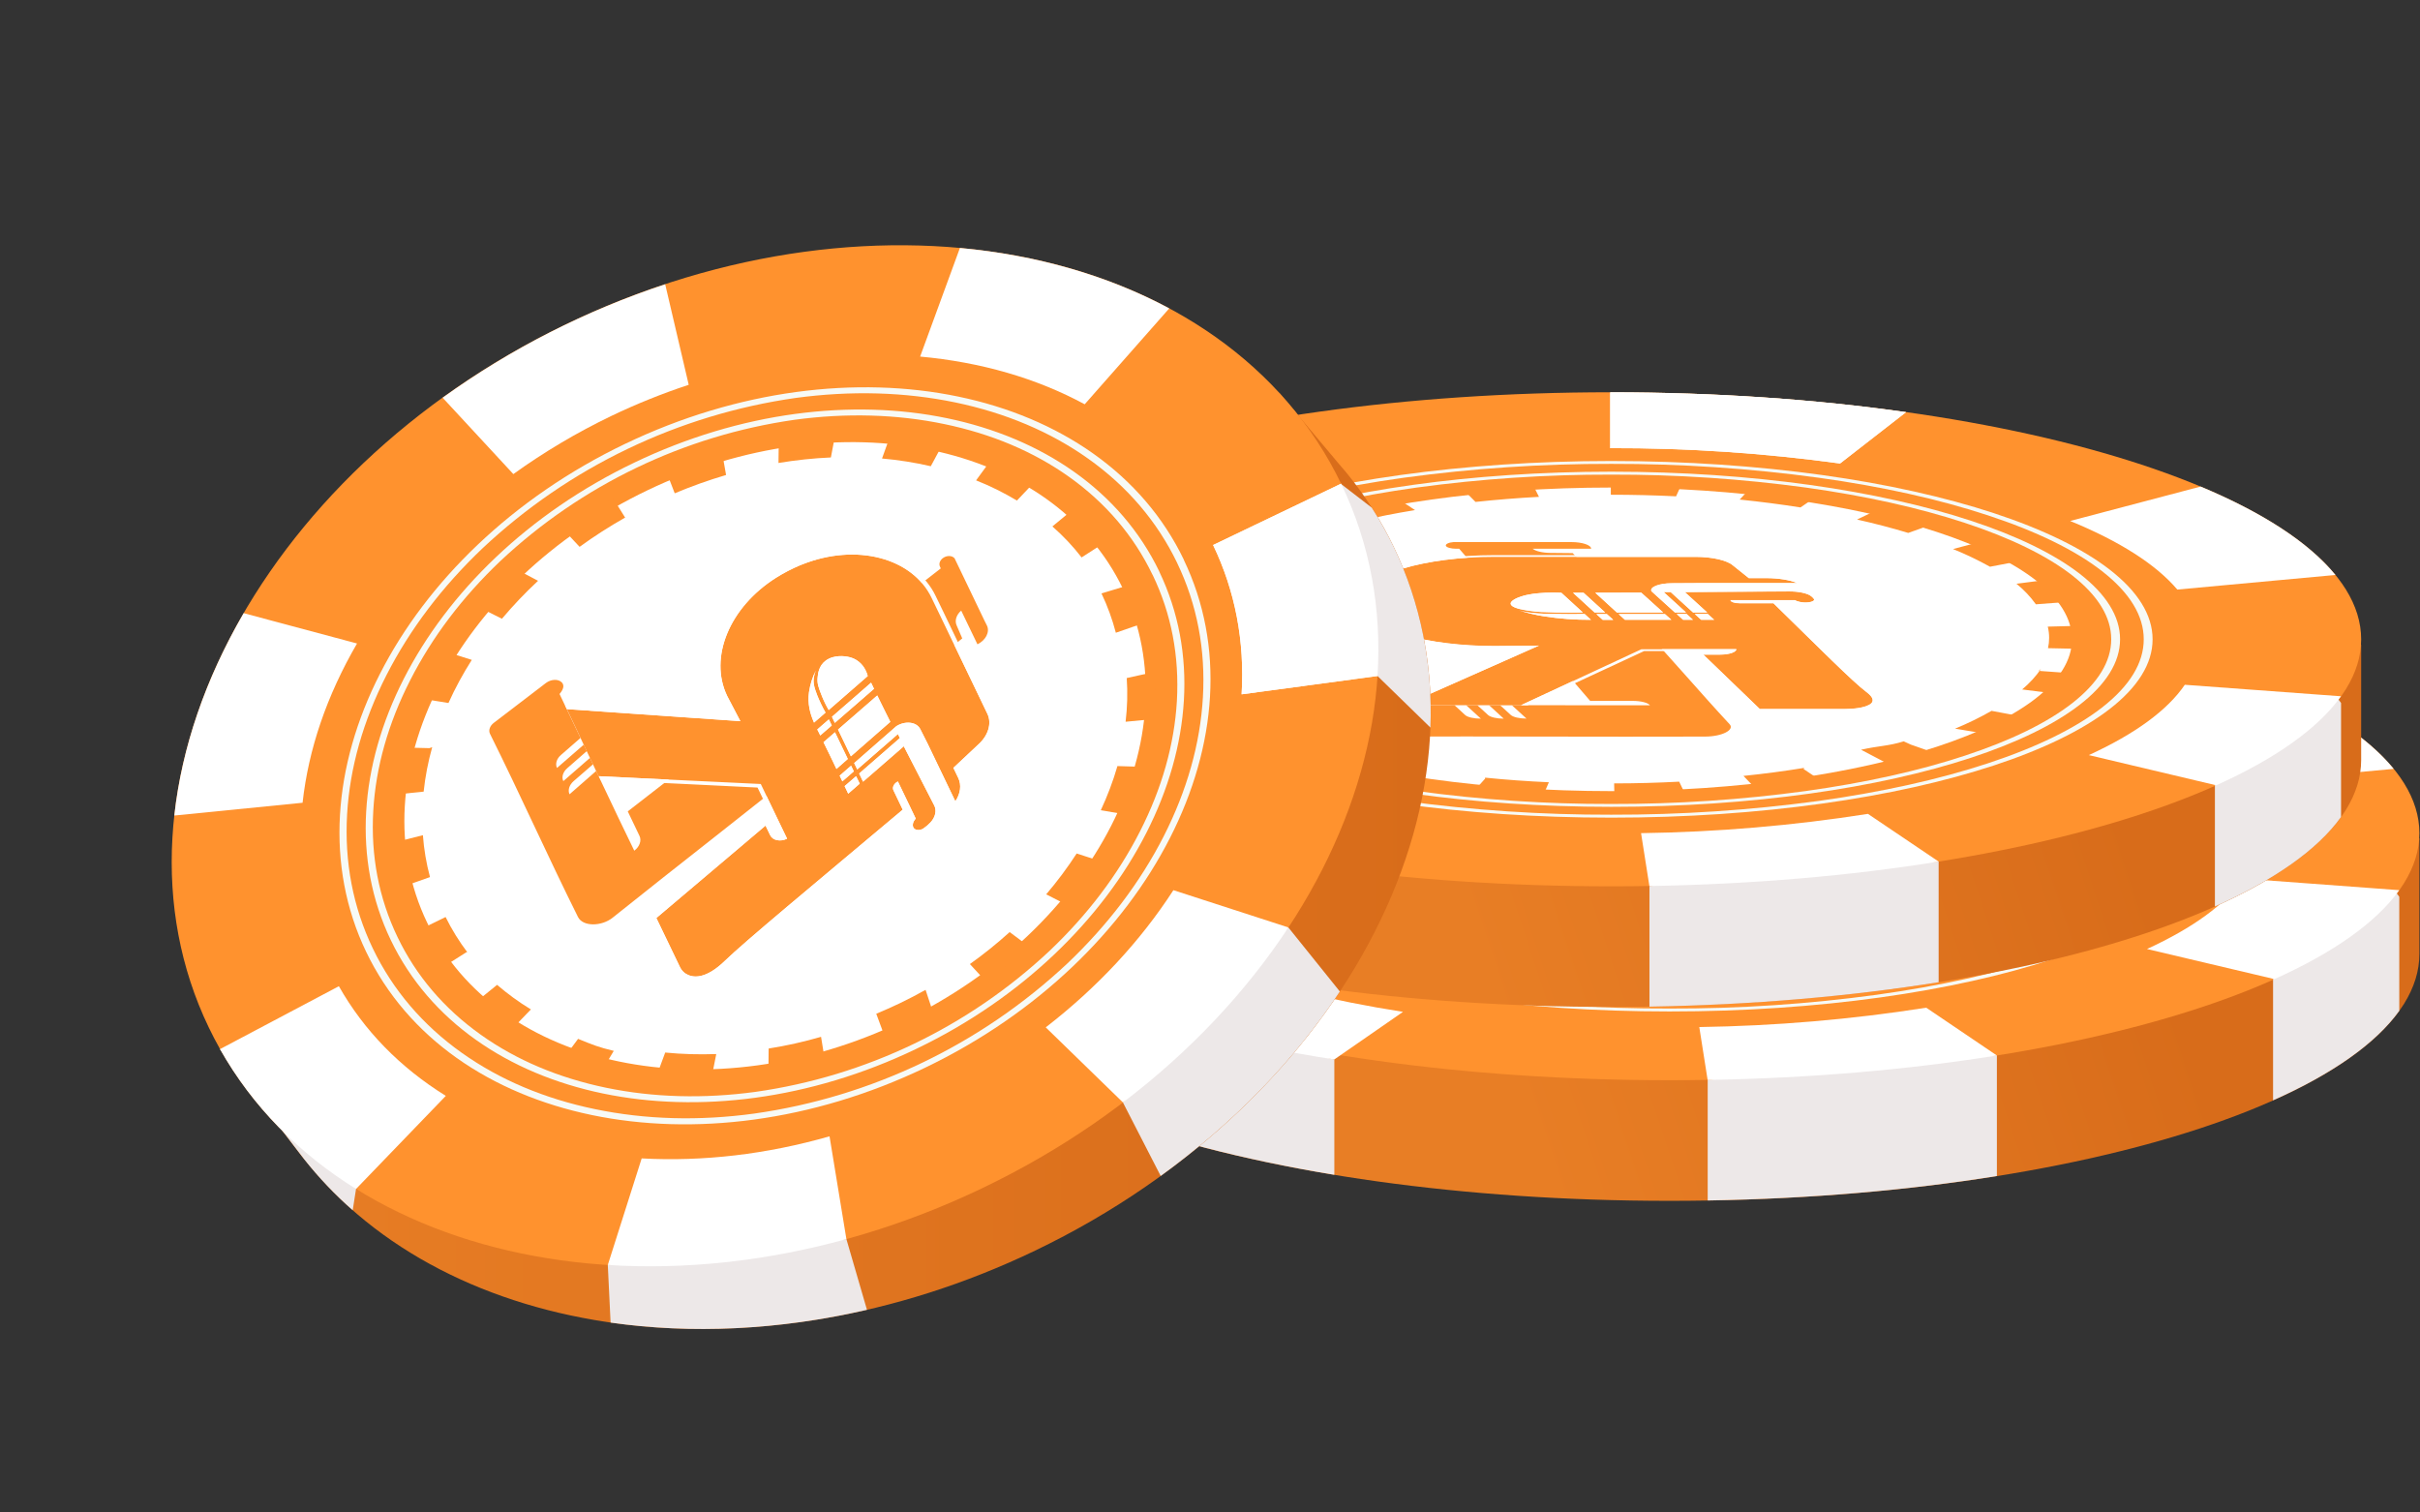<svg width="32" height="20" viewBox="0 0 32 20" fill="none" xmlns="http://www.w3.org/2000/svg">
<rect x="0" y="0" width="32" height="20" fill="#333333" stroke="none"/>
<path d="M12.159 10.921L13.57 10.933C15.303 9.982 18.464 9.346 22.076 9.346C25.868 9.346 29.163 10.047 30.831 11.078L31.992 11.087V12.603C31.992 12.606 31.992 12.609 31.992 12.613C31.992 14.417 27.551 15.879 22.076 15.879C16.6 15.879 12.159 14.417 12.159 12.613C12.159 12.609 12.159 12.606 12.159 12.603V10.921Z" fill="url(#paint0_linear_42_3622)"/>
<path d="M22.076 14.284C16.599 14.284 12.16 12.821 12.16 11.017C12.16 9.213 16.599 7.751 22.076 7.751C27.552 7.751 31.992 9.213 31.992 11.017C31.992 12.821 27.552 14.284 22.076 14.284Z" fill="#FF922E"/>
<path d="M22.076 13.023C18.711 13.023 15.983 12.125 15.983 11.017C15.983 9.908 18.711 9.01 22.076 9.01C25.441 9.01 28.168 9.908 28.168 11.017C28.168 12.125 25.441 13.023 22.076 13.023Z" fill="white"/>
<path d="M22.07 8.955H22.352C22.572 8.958 22.788 8.965 23.001 8.976L22.932 9.128C22.649 9.114 22.358 9.107 22.07 9.107V8.953V8.955ZM23.912 9.046L23.934 9.048H23.941H23.945H23.948H23.952H23.955H23.959H23.962H23.965H23.968H23.972H23.987H23.99H24.02H24.023H24.034H24.037H24.045H24.047H24.05H24.056H24.059H24.062H24.066H24.072H24.078H24.086H24.089H24.092H24.095H24.1H24.104H24.107H24.11H24.117H24.124H24.13H24.137H24.144C24.363 9.088 24.576 9.125 24.782 9.157L24.579 9.296C24.32 9.255 24.049 9.22 23.775 9.192L23.912 9.045L23.912 9.046ZM25.591 9.311C25.84 9.367 26.076 9.428 26.298 9.495L26.303 9.497L26.308 9.498H26.311H26.313H26.315H26.317H26.32L26.002 9.611C25.791 9.547 25.562 9.487 25.326 9.434L25.589 9.307L25.591 9.311ZM26.959 9.728C27.14 9.801 27.317 9.886 27.488 9.982L27.083 10.059C26.925 9.971 26.762 9.892 26.594 9.824L26.958 9.728L26.959 9.728ZM27.896 10.258C27.981 10.328 28.06 10.407 28.13 10.492C28.13 10.493 28.131 10.494 28.131 10.495C28.132 10.496 28.132 10.496 28.133 10.497L28.135 10.499L28.136 10.501L28.138 10.504L28.14 10.506L28.142 10.508V10.509V10.51V10.511V10.512V10.514C28.142 10.514 28.142 10.515 28.142 10.515L28.143 10.518L28.146 10.521L27.691 10.556C27.617 10.455 27.531 10.363 27.434 10.284L27.868 10.228L27.896 10.258ZM28.315 10.856C28.321 10.884 28.326 10.912 28.329 10.94C28.329 10.94 28.329 10.941 28.329 10.942V10.945V10.947V10.949V10.95V10.954V10.957V10.987V10.989V10.99V10.991V10.994V10.998V11V11.001V11.002V11.005V11.006V11.007V11.009V11.01V11.011V11.012V11.016V11.017V11.018V11.019V11.02V11.021V11.023V11.024V11.027C28.329 11.027 28.329 11.029 28.329 11.03V11.032C28.328 11.058 28.325 11.083 28.321 11.108C28.322 11.108 28.322 11.109 28.321 11.11V11.111V11.113V11.118V11.12C28.32 11.127 28.319 11.134 28.317 11.141L27.851 11.13C27.871 11.036 27.87 10.939 27.848 10.845L28.314 10.833L28.315 10.856ZM27.727 11.435L28.184 11.468C28.138 11.535 28.087 11.597 28.03 11.654L28.027 11.656L28.025 11.659L28.023 11.661H28.022V11.662L28.021 11.663H28.02H28.019L28.018 11.664V11.665V11.666H28.017L28.015 11.668L28.013 11.67L28.011 11.671L28.009 11.674L28.007 11.676C28.005 11.677 28.003 11.679 28.002 11.68C27.983 11.698 27.962 11.716 27.942 11.733L27.506 11.678C27.589 11.606 27.663 11.524 27.727 11.435ZM27.105 11.964L27.511 12.04L27.485 12.055L27.482 12.057L27.478 12.059H27.477H27.475H27.474H27.473H27.471H27.47H27.469H27.467H27.466H27.464L27.461 12.06L27.457 12.062C27.37 12.11 27.278 12.156 27.181 12.201L27.176 12.203L27.172 12.205H27.17H27.169H27.166H27.165H27.163L27.16 12.206H27.158H27.157H27.156H27.155H27.154H27.152H27.151H27.15H27.148H27.146H27.145H27.143H27.141L27.137 12.208L27.133 12.21L27.128 12.212C27.091 12.229 27.053 12.245 27.013 12.261L26.646 12.166C26.812 12.098 26.974 12.019 27.13 11.93L27.105 11.964ZM26.036 12.41L26.357 12.522L26.273 12.547L26.268 12.549L26.263 12.55H26.26H26.258H26.255H26.253H26.25L26.246 12.552H26.243H26.241H26.239H26.236H26.234H26.232H26.23H26.228H26.225H26.223H26.221H26.219H26.217H26.215H26.213H26.211H26.209H26.207H26.206H26.205H26.203H26.202H26.201H26.199H26.198H26.196H26.195H26.193H26.192H26.191H26.189H26.188H26.187H26.185H26.183H26.182H26.18H26.179H26.178H26.176H26.175H26.174H26.172H26.171H26.169H26.168H26.167H26.165H26.163H26.161H26.16H26.158H26.156H26.154H26.152H26.151H26.15H26.147H26.145H26.143H26.14H26.139H26.136H26.135H26.132H26.131H26.128L26.123 12.553L26.118 12.554H26.115H26.114H26.111H26.109H26.106L26.102 12.556L26.096 12.557H26.094H26.092H26.089H26.087H26.085L26.079 12.558L26.074 12.56H26.071H26.07H26.066H26.065H26.061L26.056 12.561L26.05 12.563L26.045 12.564L26.036 12.567L26.031 12.568L26.026 12.569L26.02 12.571L26.011 12.573L26.006 12.575L26.001 12.576L25.995 12.577L25.986 12.58L25.981 12.581L25.976 12.583L25.97 12.584L25.965 12.585H25.961L25.956 12.587L25.951 12.588L25.945 12.589H25.942H25.94H25.937H25.935H25.932L25.926 12.591L25.921 12.592H25.918H25.916H25.913H25.912H25.909L25.903 12.593L25.898 12.595H25.895H25.892H25.89H25.888H25.885H25.883H25.88L25.875 12.596H25.872H25.871H25.869H25.867H25.866H25.864H25.815H25.814H25.811H25.81H25.809H25.807H25.805H25.802H25.801H25.798H25.797H25.796H25.794H25.791H25.79H25.788H25.787H25.786H25.783H25.782H25.781H25.779H25.777H25.771H25.769H25.768H25.767H25.765H25.763H25.762H25.761H25.758H25.757H25.754H25.753H25.75H25.749H25.748H25.745H25.744H25.742H25.741H25.738H25.736H25.734H25.732H25.729H25.727H25.725H25.723H25.72H25.717H25.715H25.712H25.71H25.707H25.704H25.702L25.696 12.597H25.694H25.691H25.688H25.685H25.683L25.677 12.599L25.671 12.6L25.666 12.601L25.648 12.605L25.382 12.479C25.618 12.425 25.844 12.365 26.054 12.3L26.036 12.41ZM24.619 12.733L24.826 12.871C24.783 12.878 24.739 12.885 24.696 12.892H24.689H24.683H24.678H24.675H24.671H24.669H24.658H24.656H24.646H24.644H24.642H24.634H24.631H24.629H24.626H24.623H24.62H24.617H24.614L24.608 12.893H24.601H24.595C24.391 12.922 24.181 12.948 23.965 12.971L23.825 12.824C24.099 12.795 24.368 12.76 24.627 12.718L24.619 12.733ZM22.976 12.903L23.048 13.056H22.997H22.99H22.965H22.943C22.673 13.068 22.397 13.075 22.117 13.075L22.114 12.921C22.403 12.921 22.692 12.913 22.976 12.898L22.976 12.903ZM20.407 12.847C20.683 12.874 20.966 12.895 21.251 12.908L21.186 13.06L21.096 13.056H21.089H21.082H20.91H20.903H20.896H20.889H20.882C20.676 13.043 20.473 13.027 20.274 13.007L20.407 12.847ZM18.849 12.606C19.088 12.658 19.341 12.706 19.601 12.746L19.401 12.885C19.248 12.861 19.098 12.836 18.952 12.808L18.93 12.804L18.924 12.803L18.919 12.802L18.913 12.8H18.909H18.906H18.903H18.901H18.897H18.892L18.886 12.799H18.883H18.88H18.877H18.876H18.869H18.866H18.863H18.862H18.859H18.857H18.855H18.851H18.849H18.848H18.846H18.845H18.843H18.84H18.839H18.835H18.834H18.832H18.83H18.828H18.826H18.824H18.82H18.818H18.816H18.813H18.811H18.808H18.806H18.804H18.801H18.799H18.796H18.794H18.791H18.789H18.786H18.784H18.781H18.776H18.773H18.77H18.767H18.764H18.761H18.759H18.756L18.75 12.798L18.744 12.797L18.738 12.796L18.732 12.795C18.689 12.786 18.646 12.777 18.604 12.767L18.847 12.605L18.849 12.606ZM17.574 12.223C17.755 12.297 17.955 12.366 18.167 12.43L17.852 12.544C17.622 12.475 17.407 12.4 17.21 12.32L17.572 12.223L17.574 12.223ZM16.694 11.734C16.815 11.83 16.943 11.916 17.078 11.99L16.676 12.068C16.652 12.055 16.629 12.042 16.606 12.028L16.604 12.027H16.603L16.601 12.026H16.6H16.599H16.597H16.596H16.595H16.593H16.592H16.59H16.589H16.587H16.586H16.585H16.583H16.581L16.58 12.025L16.576 12.023L16.573 12.021C16.517 11.986 16.463 11.951 16.412 11.915L16.409 11.913L16.406 11.911L16.403 11.909L16.4 11.907H16.398H16.397L16.396 11.906H16.394H16.393H16.392H16.391H16.39H16.388H16.387H16.386H16.384L16.382 11.904L16.379 11.902L16.377 11.9C16.352 11.881 16.328 11.862 16.305 11.844L16.738 11.786L16.694 11.734ZM16.294 11.182C16.322 11.284 16.368 11.379 16.431 11.463L15.976 11.499C15.954 11.468 15.933 11.436 15.914 11.403L15.913 11.401V11.4V11.398V11.397V11.396V11.395V11.393V11.392V11.391V11.39V11.388C15.913 11.387 15.913 11.386 15.913 11.386L15.911 11.383C15.911 11.383 15.911 11.382 15.911 11.381L15.91 11.379C15.885 11.33 15.865 11.278 15.85 11.225V11.224V11.223V11.222V11.221L16.316 11.208L16.294 11.182ZM15.945 10.582L16.402 10.615C16.345 10.7 16.305 10.796 16.284 10.897L15.818 10.888C15.822 10.866 15.826 10.845 15.832 10.825V10.822V10.82V10.819V10.818V10.816V10.815V10.814V10.813V10.812V10.81V10.788V10.787V10.786V10.784V10.783V10.781V10.78V10.778V10.776C15.832 10.775 15.832 10.774 15.832 10.774V10.771V10.769C15.832 10.768 15.832 10.767 15.832 10.766V10.764C15.856 10.704 15.885 10.648 15.92 10.595L15.945 10.582ZM16.605 10.009L17.012 10.085C16.883 10.159 16.76 10.246 16.646 10.342L16.209 10.287L16.24 10.261L16.241 10.26L16.243 10.258L16.244 10.257L16.245 10.256V10.255L16.247 10.254V10.253L16.248 10.252H16.249H16.251L16.253 10.25L16.256 10.248C16.366 10.159 16.483 10.08 16.605 10.009ZM17.747 9.525L18.07 9.636C17.862 9.702 17.667 9.772 17.49 9.847L17.121 9.753C17.208 9.716 17.298 9.68 17.392 9.645L17.397 9.644L17.401 9.642L17.406 9.641H17.409H17.41H17.413H17.414H17.416H17.418H17.419H17.422H17.423H17.425H17.427H17.428H17.43H17.431H17.433H17.434H17.435H17.437H17.439H17.441L17.445 9.639L17.45 9.638L17.453 9.636H17.454H17.457L17.462 9.635L17.466 9.633C17.552 9.603 17.641 9.574 17.732 9.545L17.747 9.525ZM19.271 9.172L19.481 9.309C19.224 9.352 18.975 9.401 18.738 9.455L18.469 9.328C18.596 9.299 18.727 9.271 18.861 9.245L18.867 9.243H18.873L18.895 9.239H18.901L18.907 9.238H18.911L18.923 9.235H18.93L18.936 9.234L18.958 9.23L18.964 9.229L18.97 9.227L18.976 9.226L18.986 9.224L18.992 9.223L19 9.218L19.007 9.217L19.013 9.216L19.022 9.214L19.029 9.213L19.035 9.212L19.041 9.211H19.047L19.054 9.21H19.057H19.063H19.069L19.075 9.209L19.082 9.208L19.088 9.207H19.091L19.097 9.205L19.104 9.204L19.11 9.203H19.113H19.116H19.119H19.121H19.124H19.127H19.13L19.136 9.202H19.142H19.145H19.147H19.15H19.153H19.155H19.157H19.16H19.163H19.165H19.168H19.17H19.173H19.175H19.178H19.18H19.183H19.184H19.186H19.188H19.19H19.195H19.197H19.22H19.223H19.227H19.229H19.233H19.236H19.238H19.241H19.245H19.247H19.249H19.252H19.254H19.258L19.264 9.201H19.269L19.271 9.172ZM21.044 8.982L21.119 9.134C20.836 9.15 20.553 9.172 20.28 9.202L20.136 9.055C20.196 9.048 20.256 9.043 20.318 9.037H20.324H20.331H20.334H20.385H20.389H20.392H20.399H20.406H20.413C20.619 9.018 20.828 9.003 21.042 8.991L21.044 8.982Z" fill="#FF922E"/>
<path d="M22.076 8.698C21.159 8.696 20.243 8.757 19.335 8.88C18.497 8.997 17.743 9.164 17.097 9.377C16.45 9.59 15.943 9.839 15.588 10.115C15.221 10.4 15.034 10.704 15.034 11.017C15.034 11.33 15.22 11.634 15.588 11.92C15.943 12.196 16.45 12.444 17.097 12.657C17.743 12.87 18.497 13.037 19.335 13.154C20.243 13.278 21.159 13.339 22.076 13.336C22.992 13.339 23.908 13.278 24.817 13.154C25.655 13.037 26.408 12.87 27.055 12.657C27.701 12.444 28.209 12.196 28.563 11.92C28.93 11.634 29.116 11.33 29.116 11.017C29.116 10.704 28.93 10.4 28.563 10.114C28.208 9.838 27.7 9.59 27.054 9.377C26.407 9.164 25.654 8.997 24.815 8.88C23.907 8.756 22.991 8.695 22.075 8.698M22.075 8.659C26.028 8.659 29.233 9.715 29.233 11.017C29.233 12.319 26.029 13.375 22.076 13.375C18.123 13.375 14.918 12.32 14.918 11.017C14.918 9.715 18.121 8.66 22.076 8.66L22.075 8.659Z" fill="#F7FAF6"/>
<path d="M22.076 8.84C21.215 8.837 20.355 8.895 19.503 9.011C18.715 9.121 18.008 9.277 17.401 9.477C16.795 9.678 16.317 9.91 15.985 10.169C15.64 10.438 15.465 10.723 15.465 11.017C15.465 11.311 15.641 11.596 15.985 11.865C16.317 12.124 16.794 12.357 17.401 12.557C18.009 12.757 18.715 12.914 19.503 13.024C20.355 13.14 21.215 13.197 22.076 13.195C22.936 13.197 23.795 13.14 24.648 13.024C25.435 12.914 26.142 12.757 26.749 12.557C27.356 12.357 27.834 12.124 28.167 11.865C28.512 11.596 28.686 11.311 28.686 11.017C28.686 10.723 28.512 10.438 28.167 10.169C27.834 9.91 27.357 9.677 26.75 9.477C26.143 9.278 25.436 9.12 24.649 9.011C23.796 8.895 22.936 8.837 22.076 8.84ZM22.076 8.801C25.791 8.801 28.802 9.793 28.802 11.017C28.802 12.241 25.791 13.233 22.075 13.233C18.359 13.233 15.347 12.241 15.347 11.017C15.347 9.793 18.36 8.801 22.076 8.801V8.801Z" fill="#F7FAF6"/>
<path d="M18.791 11.852C18.861 11.843 18.932 11.855 18.995 11.888H20.001L20.144 12.018C20.175 12.047 20.258 12.066 20.351 12.066L20.157 11.889H20.304L20.446 12.018C20.477 12.047 20.56 12.066 20.653 12.066L20.459 11.889H20.605L20.747 12.018C20.778 12.047 20.861 12.066 20.954 12.066L20.76 11.889H21.846H22.588C22.561 11.855 22.467 11.831 22.359 11.831H21.797L20.935 10.831H22.454C22.85 11.247 23.246 11.716 23.641 12.142C23.707 12.214 23.546 12.303 23.318 12.303C21.917 12.309 20.516 12.298 19.115 12.303C19.035 12.303 18.965 12.286 18.944 12.261L18.669 11.928C18.643 11.896 18.695 11.862 18.791 11.852Z" fill="#FF922E"/>
<path d="M19.99 9.732V9.73H21.544C21.69 9.73 21.808 9.769 21.808 9.818H21.035C21.071 9.85 21.162 9.872 21.266 9.873L21.563 9.876C21.697 10.019 21.83 10.162 21.963 10.306H20.482L20.062 9.818H20.021C19.954 9.818 19.894 9.802 19.886 9.779C19.879 9.757 19.925 9.736 19.99 9.732Z" fill="url(#paint1_linear_42_3622)"/>
<path d="M18.747 10.47C18.747 10.465 18.749 10.461 18.75 10.457C18.832 10.155 19.611 9.926 20.531 9.926H23.191C23.412 9.926 23.609 9.971 23.685 10.04L23.895 10.207H24.127C24.287 10.207 24.438 10.231 24.536 10.273H23.218L22.874 10.274C22.703 10.275 22.581 10.327 22.607 10.38L22.918 10.661H23.064L22.768 10.39H22.861L23.157 10.662H23.345L23.048 10.391C23.538 10.388 23.934 10.385 24.424 10.382C24.542 10.382 24.651 10.403 24.706 10.437C24.726 10.448 24.743 10.464 24.756 10.483C24.772 10.508 24.708 10.532 24.63 10.529H24.628C24.543 10.525 24.506 10.5 24.504 10.498H23.651C23.651 10.52 23.707 10.539 23.775 10.539H24.221C24.838 11.143 25.27 11.579 25.45 11.713C25.63 11.848 25.477 11.904 25.346 11.925C25.286 11.934 25.225 11.938 25.164 11.938H24.04L23.292 11.218H23.512C23.632 11.218 23.729 11.186 23.729 11.147H22.474C21.941 11.393 21.409 11.643 20.877 11.889C20.366 11.889 19.854 11.887 19.343 11.887L21.118 11.101L20.531 11.106C19.652 11.106 18.895 10.896 18.764 10.61C18.743 10.566 18.737 10.517 18.747 10.47ZM23.263 10.759H23.435L23.351 10.682H23.18L23.263 10.759ZM23.024 10.759H23.155L23.072 10.683H22.941L23.024 10.759ZM22.255 10.759C22.423 10.759 22.627 10.759 22.868 10.759L22.785 10.683H22.172L22.255 10.759ZM22.762 10.662L22.474 10.4C22.225 10.401 22.018 10.401 21.866 10.402L22.152 10.662L22.762 10.662ZM21.961 10.759H22.101L22.017 10.683H21.877L21.961 10.759ZM21.994 10.662L21.709 10.402H21.569L21.855 10.662L21.994 10.662ZM21.187 10.713C21.392 10.745 21.599 10.76 21.806 10.759L21.722 10.683C21.566 10.685 21.432 10.684 21.327 10.683C21.131 10.679 21.041 10.672 20.955 10.657C20.919 10.651 20.885 10.643 20.85 10.633C20.961 10.668 21.073 10.695 21.188 10.713L21.187 10.713ZM20.753 10.565C20.788 10.609 20.927 10.631 21.001 10.642C21.101 10.657 21.188 10.659 21.358 10.662C21.492 10.665 21.608 10.664 21.7 10.662L21.416 10.403C21.377 10.4 21.071 10.385 20.877 10.453C20.852 10.462 20.711 10.511 20.754 10.565L20.753 10.565Z" fill="#FF922E"/>
<path d="M21.865 10.402C22.017 10.402 22.224 10.402 22.473 10.4L22.763 10.663H22.15L21.865 10.402ZM22.663 10.64L22.424 10.424L21.965 10.425L22.2 10.64H22.663Z" fill="white"/>
<path d="M23.154 10.759L23.025 10.759L22.941 10.683H23.071L23.154 10.759Z" fill="white"/>
<path d="M23.435 10.759H23.263L23.18 10.683H23.351L23.435 10.759ZM23.302 10.706H23.28L23.313 10.736H23.335L23.302 10.706Z" fill="white"/>
<path d="M18.677 10.47C18.678 10.465 18.679 10.461 18.68 10.456C18.721 10.305 18.934 10.165 19.279 10.063C19.624 9.96 20.067 9.904 20.53 9.904H23.191C23.44 9.904 23.665 9.956 23.751 10.033L23.855 10.116L23.942 10.184H24.127C24.308 10.184 24.481 10.212 24.591 10.259L24.679 10.297H23.22L22.877 10.298C22.825 10.297 22.773 10.306 22.723 10.323C22.691 10.335 22.674 10.351 22.675 10.368H22.91L22.927 10.383L23.207 10.639H23.245L23.136 10.54L22.982 10.399L22.949 10.369H23.047L23.738 10.364L24.422 10.36H24.43C24.572 10.36 24.702 10.386 24.768 10.427C24.791 10.44 24.811 10.458 24.826 10.48C24.837 10.498 24.824 10.517 24.788 10.531C24.743 10.547 24.695 10.554 24.646 10.553C24.639 10.553 24.63 10.553 24.622 10.553H24.618C24.566 10.552 24.515 10.542 24.467 10.523H24.276L24.287 10.533C24.406 10.65 24.519 10.761 24.624 10.865C25.058 11.29 25.37 11.598 25.514 11.706C25.723 11.862 25.517 11.924 25.376 11.947C25.306 11.958 25.235 11.963 25.164 11.963H23.991L23.974 11.947L23.227 11.227L23.195 11.197H23.513C23.557 11.199 23.602 11.19 23.642 11.171H22.511C22.252 11.292 21.988 11.414 21.734 11.533C21.483 11.65 21.225 11.77 20.97 11.889H20.884C21.414 11.643 21.944 11.394 22.475 11.148H23.73C23.73 11.188 23.633 11.22 23.513 11.22H23.293L24.041 11.94H25.165C25.225 11.94 25.286 11.935 25.346 11.926C25.477 11.904 25.632 11.851 25.45 11.715C25.269 11.579 24.838 11.145 24.221 10.541H23.776C23.708 10.541 23.652 10.522 23.652 10.5H24.505C24.508 10.502 24.544 10.526 24.629 10.53H24.646C24.717 10.53 24.772 10.508 24.756 10.485C24.743 10.466 24.726 10.45 24.706 10.438C24.652 10.404 24.545 10.383 24.43 10.383H24.424C23.934 10.386 23.537 10.39 23.048 10.393L23.344 10.663H23.157L22.861 10.393H22.768L23.064 10.663H22.918L22.607 10.382C22.581 10.329 22.703 10.277 22.875 10.276L23.218 10.275H24.536C24.438 10.233 24.287 10.209 24.127 10.209H23.895L23.685 10.042C23.61 9.973 23.412 9.928 23.191 9.928H20.53C19.611 9.928 18.832 10.157 18.75 10.459C18.748 10.463 18.747 10.467 18.746 10.472C18.737 10.519 18.743 10.568 18.764 10.611C18.896 10.897 19.653 11.107 20.532 11.107L21.118 11.102L19.343 11.888H19.255L19.286 11.875L20.319 11.417L20.976 11.126L20.533 11.13H20.532C20.089 11.13 19.659 11.079 19.323 10.984C18.986 10.89 18.761 10.758 18.695 10.615C18.673 10.569 18.667 10.519 18.677 10.47ZM22.675 10.376L22.707 10.404L22.702 10.399L22.675 10.375V10.376Z" fill="white"/>
<path d="M22.869 10.759H22.677H22.256L22.173 10.683H22.786L22.869 10.759ZM22.738 10.706H22.274L22.306 10.736H22.77L22.738 10.706Z" fill="white"/>
<path d="M20.851 10.633C20.886 10.643 20.92 10.651 20.956 10.657C21.044 10.673 21.131 10.679 21.328 10.683C21.385 10.683 21.451 10.684 21.525 10.684C21.587 10.684 21.653 10.684 21.723 10.683L21.807 10.759C21.6 10.761 21.393 10.745 21.188 10.713C21.074 10.695 20.961 10.669 20.851 10.633ZM21.704 10.735L21.674 10.707C21.624 10.707 21.573 10.708 21.523 10.708C21.458 10.708 21.389 10.708 21.323 10.706H21.303C21.436 10.723 21.57 10.733 21.704 10.735Z" fill="white"/>
<path d="M21.358 10.662C21.189 10.659 21.102 10.657 21.002 10.642C20.928 10.631 20.789 10.61 20.754 10.565C20.71 10.511 20.852 10.462 20.878 10.453C21.006 10.409 21.183 10.4 21.3 10.4C21.36 10.4 21.404 10.402 21.416 10.403L21.701 10.662C21.651 10.662 21.593 10.664 21.53 10.664C21.477 10.664 21.419 10.664 21.358 10.662ZM21.365 10.424C21.347 10.424 21.325 10.424 21.299 10.424C21.189 10.424 21.037 10.432 20.928 10.47C20.886 10.485 20.791 10.523 20.821 10.56C20.848 10.594 20.962 10.612 21.03 10.622C21.117 10.635 21.19 10.637 21.362 10.64C21.417 10.642 21.473 10.642 21.529 10.642H21.602L21.365 10.424Z" fill="white"/>
<path d="M21.571 10.402H21.71L21.996 10.663H21.857L21.571 10.402Z" fill="white"/>
<path d="M21.962 10.759L21.878 10.683H22.018L22.102 10.759H21.962V10.759Z" fill="white"/>
<path d="M25.1 8.692C24.093 8.554 23.078 8.486 22.062 8.489V7.751H22.076C23.461 7.751 24.778 7.844 25.974 8.013L25.1 8.692Z" fill="#F7FAF6"/>
<path d="M17.26 8.161L18.291 8.774C17.374 8.942 16.579 9.165 15.929 9.438L14.26 9.006C15.076 8.663 16.096 8.375 17.26 8.161Z" fill="white"/>
<path d="M31.726 11.859V13.366C31.414 13.8 30.839 14.202 30.057 14.55V12.947L31.684 11.801C31.698 11.82 31.712 11.839 31.726 11.859Z" fill="#EDE8E8"/>
<path d="M26.405 15.551C25.24 15.738 23.947 15.851 22.581 15.874V14.279L26.405 13.956V15.551Z" fill="#EDE8E8"/>
<path d="M17.644 15.535C16.43 15.334 15.357 15.055 14.491 14.716V13.23L17.644 14.01V15.535Z" fill="#EDE8E8"/>
<path d="M12.16 12.612C12.16 12.609 12.16 12.605 12.16 12.602V10.921L12.288 10.922L12.424 11.768V13.363C12.252 13.122 12.16 12.871 12.16 12.612Z" fill="#EDE8E8"/>
<path d="M14.274 11.019C14.274 11.219 14.344 11.417 14.481 11.609L12.423 11.769C12.251 11.527 12.159 11.276 12.159 11.017C12.162 10.826 12.21 10.639 12.299 10.47L14.384 10.586C14.314 10.72 14.276 10.868 14.274 11.019Z" fill="white"/>
<path d="M14.491 13.23L16.07 12.767C16.771 13.026 17.606 13.232 18.552 13.38L17.643 14.01C16.439 13.821 15.368 13.555 14.491 13.23Z" fill="white"/>
<path d="M26.405 13.957C25.24 14.144 23.946 14.257 22.58 14.28L22.47 13.581C23.475 13.566 24.478 13.481 25.471 13.325L26.405 13.957Z" fill="white"/>
<path d="M31.726 11.771C31.417 12.202 30.847 12.601 30.075 12.947L28.39 12.549C29.004 12.267 29.431 11.954 29.66 11.618L31.726 11.771Z" fill="white"/>
<path d="M31.652 10.167L29.561 10.36C29.279 10.028 28.802 9.723 28.144 9.452L29.868 8.997C30.685 9.338 31.299 9.735 31.652 10.167Z" fill="white"/>
<path d="M25.1 8.692C24.093 8.554 23.078 8.486 22.062 8.489V7.751H22.076C23.461 7.751 24.778 7.844 25.974 8.013L25.1 8.692Z" fill="white"/>
<path d="M11.39 8.357L12.8 8.369C14.534 7.419 17.694 6.782 21.307 6.782C25.1 6.782 28.394 7.484 30.062 8.514L31.222 8.524V10.039C31.222 10.043 31.222 10.046 31.222 10.05C31.222 11.854 26.782 13.315 21.306 13.315C15.83 13.315 11.39 11.854 11.39 10.049C11.39 10.045 11.39 10.042 11.39 10.039V8.357Z" fill="url(#paint2_linear_42_3622)"/>
<path d="M21.306 11.72C15.829 11.72 11.39 10.258 11.39 8.454C11.39 6.65 15.829 5.187 21.306 5.187C26.782 5.187 31.222 6.65 31.222 8.454C31.222 10.258 26.782 11.72 21.306 11.72Z" fill="#FF922E"/>
<path d="M21.306 10.461C17.941 10.461 15.213 9.562 15.213 8.454C15.213 7.346 17.941 6.447 21.306 6.447C24.671 6.447 27.398 7.346 27.398 8.454C27.398 9.562 24.671 10.461 21.306 10.461Z" fill="white"/>
<path d="M21.3 6.39H21.582C21.802 6.393 22.018 6.4 22.232 6.411L22.163 6.563C21.879 6.549 21.589 6.542 21.3 6.542V6.388V6.39ZM23.142 6.481L23.165 6.483H23.171H23.175H23.178H23.182H23.192H23.196H23.199H23.203H23.204H23.208H23.218H23.221H23.252H23.254H23.265H23.268H23.276H23.278H23.287H23.29H23.293H23.297H23.303H23.309H23.313H23.317H23.32H23.323H23.326H23.331H23.334H23.338H23.341H23.348H23.355H23.361H23.368H23.375C23.593 6.508 23.805 6.538 24.011 6.571L23.808 6.71C23.549 6.669 23.279 6.634 23.004 6.606L23.141 6.459L23.142 6.481ZM24.822 6.747C25.07 6.803 25.307 6.864 25.528 6.931L25.533 6.933L25.538 6.934H25.541H25.543H25.546H25.548H25.55L25.233 7.047C25.021 6.983 24.793 6.923 24.556 6.87L24.82 6.743L24.822 6.747ZM26.189 7.164C26.37 7.237 26.547 7.322 26.718 7.417L26.314 7.494C26.156 7.406 25.992 7.328 25.825 7.26L26.189 7.164L26.189 7.164ZM27.126 7.695C27.212 7.765 27.29 7.843 27.36 7.929L27.362 7.932L27.363 7.934L27.365 7.936L27.367 7.938L27.369 7.941L27.37 7.943L27.372 7.945V7.946V7.947V7.948V7.95L27.373 7.952L27.376 7.956L26.921 7.991C26.848 7.889 26.761 7.798 26.664 7.719L27.099 7.663L27.126 7.695ZM27.545 8.292C27.552 8.32 27.557 8.348 27.56 8.376C27.56 8.377 27.56 8.378 27.56 8.379V8.381V8.383V8.385V8.386V8.387V8.391V8.422V8.427V8.43V8.431V8.432V8.434V8.435V8.437V8.438V8.449V8.452V8.453V8.454V8.456V8.457V8.458V8.459V8.46V8.462V8.464V8.466C27.56 8.467 27.56 8.468 27.56 8.469V8.472C27.559 8.497 27.556 8.522 27.552 8.547V8.548C27.552 8.548 27.552 8.55 27.552 8.55V8.551V8.553V8.558V8.561C27.551 8.568 27.549 8.574 27.548 8.581L27.081 8.571C27.091 8.526 27.096 8.481 27.096 8.435C27.096 8.385 27.09 8.335 27.078 8.286L27.544 8.274L27.545 8.292ZM26.958 8.871L27.414 8.904C27.369 8.971 27.317 9.033 27.26 9.09L27.258 9.093L27.256 9.095L27.254 9.097V9.098V9.099L27.253 9.1L27.252 9.102V9.103L27.25 9.104L27.249 9.105H27.248V9.106L27.246 9.108L27.244 9.11L27.242 9.112L27.24 9.114L27.235 9.119C27.216 9.137 27.196 9.155 27.175 9.172L26.739 9.117C26.834 9.037 26.919 8.946 26.989 8.844L26.958 8.871ZM26.336 9.4L26.742 9.476L26.716 9.491L26.712 9.493L26.709 9.495H26.707H26.706H26.704H26.703H26.701H26.7H26.698H26.697H26.696H26.695L26.692 9.496L26.689 9.498L26.686 9.5C26.599 9.547 26.507 9.593 26.409 9.638L26.405 9.64L26.401 9.642L26.399 9.643H26.398L26.395 9.644H26.394H26.392L26.389 9.646H26.387H26.386H26.384H26.383H26.381H26.38H26.379H26.377H26.375H26.374H26.372L26.368 9.648L26.364 9.649L26.36 9.651C26.322 9.668 26.284 9.684 26.245 9.701L25.852 9.635C26.018 9.567 26.18 9.488 26.336 9.399V9.4ZM25.267 9.846L25.587 9.958L25.504 9.983L25.499 9.985L25.493 9.986H25.491H25.488H25.485H25.483H25.481L25.476 9.988H25.473H25.471H25.469H25.466H25.464H25.462H25.46H25.457H25.455H25.453H25.451H25.449H25.447H25.445H25.443H25.441H25.439H25.437H25.436H25.435H25.433H25.432H25.431H25.429H25.427H25.426H25.424H25.423H25.421H25.419H25.418H25.416H25.415H25.413H25.412H25.411H25.41H25.408H25.406H25.405H25.404H25.402H25.401H25.4H25.398H25.397H25.395H25.394H25.392H25.391H25.39H25.388H25.387H25.384H25.383H25.381H25.378H25.377H25.376H25.374H25.372H25.37H25.368H25.366H25.364H25.361L25.357 9.989L25.351 9.99H25.349H25.347H25.344H25.342H25.339L25.334 9.992L25.329 9.993H25.326H25.325H25.322H25.32H25.317L25.312 9.994L25.307 9.996H25.304H25.303H25.299H25.297H25.294L25.289 9.997L25.284 9.999L25.279 10L25.269 10.002L25.264 10.004L25.259 10.005L25.254 10.007L25.244 10.009L25.239 10.011L25.234 10.012L25.228 10.013L25.219 10.016L25.214 10.017L25.209 10.018L25.203 10.02L25.198 10.021H25.195L25.189 10.023L25.184 10.024L25.178 10.025H25.175H25.173H25.17H25.168H25.165L25.16 10.027L25.155 10.028H25.152H25.149H25.146H25.144H25.141L25.136 10.029L25.131 10.03H25.128H25.125H25.123H25.121H25.118H25.115H25.113L25.108 10.031H25.105H25.104H25.101H25.1H25.098H25.045H25.044H25.043H25.041H25.038H25.036H25.034H25.032H25.03H25.029H25.027H25.026H25.024H25.023H25.021H25.019H25.017H25.015H25.014H25.013H25.011H25.009H25.008H25.006H25.005H25.002H25H24.998H24.997H24.995H24.994H24.992H24.99H24.988H24.986H24.985H24.983H24.98H24.977H24.976H24.973H24.971H24.97H24.968H24.966H24.964H24.962H24.96H24.957H24.955H24.953H24.95H24.948H24.945H24.943H24.94L24.973 10.042L24.935 10.031L24.962 10.042L24.95 10.053L24.945 10.064H24.955L24.953 10.075H24.916L24.609 9.914C24.846 9.86 24.963 9.868 25.173 9.803L25.267 9.846ZM23.849 10.169L24.055 10.307C24.012 10.314 23.969 10.321 23.925 10.328H23.919H23.913H23.907H23.904H23.901H23.898H23.887H23.885H23.876H23.873H23.871H23.868H23.864H23.861H23.859H23.856H23.852H23.85H23.847H23.843L23.837 10.329H23.831H23.825C23.62 10.358 23.41 10.384 23.195 10.407L23.054 10.26C23.328 10.232 23.598 10.196 23.857 10.154L23.849 10.169ZM22.206 10.34L22.279 10.492H22.227H22.22H22.203H22.195L22.173 10.493C21.903 10.505 21.628 10.512 21.347 10.513L21.344 10.359C21.633 10.359 21.923 10.351 22.206 10.336V10.34ZM19.637 10.283C19.912 10.311 20.196 10.331 20.481 10.344L20.415 10.497L20.327 10.492H20.32H20.312H20.297H20.293H20.158H20.14H20.133H20.126H20.119H20.112C19.906 10.48 19.703 10.463 19.505 10.444L19.638 10.296L19.637 10.283ZM18.078 10.042C18.317 10.095 18.57 10.142 18.83 10.182L18.631 10.321C18.477 10.298 18.328 10.272 18.182 10.244L18.16 10.24L18.154 10.239H18.148H18.142H18.138H18.136H18.133H18.131H18.127H18.122H18.116H18.113H18.11H18.107H18.106H18.099H18.097H18.094H18.093H18.09H18.088H18.086H18.082H18.08H18.078H18.077H18.075H18.072H18.07H18.068H18.066H18.064H18.061H18.059H18.057H18.055H18.053H18.05H18.048H18.046H18.044H18.041H18.039H18.036H18.034H18.031H18.029H18.026H18.024H18.022H18.019H18.017H18.014L18.008 10.238H18.006H18.003H18H17.997H17.994H17.991H17.988L17.982 10.236L17.976 10.235L17.97 10.234L17.964 10.233C17.921 10.224 17.878 10.215 17.836 10.205L18.077 10.041L18.078 10.042ZM16.803 9.659C16.985 9.733 17.185 9.802 17.396 9.866L17.082 9.98C16.851 9.911 16.637 9.836 16.44 9.757L16.802 9.659L16.803 9.659ZM15.925 9.171C16.045 9.267 16.173 9.352 16.308 9.426L15.906 9.504C15.882 9.491 15.859 9.478 15.836 9.464L15.834 9.463H15.833L15.831 9.462H15.83H15.828H15.827H15.825H15.824H15.822H15.821H15.819H15.818H15.816H15.815H15.813L15.812 9.461L15.791 9.438L15.788 9.436C15.731 9.401 15.677 9.366 15.627 9.33L15.623 9.328L15.62 9.326L15.618 9.324L15.615 9.322L15.613 9.321H15.612H15.611H15.609L15.608 9.319H15.607H15.605H15.604H15.603H15.602H15.601H15.599H15.598L15.596 9.317L15.593 9.316L15.59 9.314C15.566 9.295 15.541 9.276 15.518 9.257L15.952 9.199L15.925 9.171ZM15.524 8.619C15.552 8.72 15.598 8.815 15.661 8.9L15.207 8.935C15.184 8.904 15.163 8.872 15.144 8.839L15.143 8.837V8.836V8.835V8.833V8.832V8.831V8.83V8.827C15.143 8.827 15.143 8.826 15.143 8.825V8.823V8.821L15.142 8.819C15.117 8.769 15.097 8.718 15.082 8.664V8.663V8.662V8.661V8.659V8.658V8.657L15.547 8.644L15.524 8.619ZM15.176 8.019L15.633 8.051C15.575 8.136 15.536 8.232 15.515 8.333L15.049 8.323C15.053 8.301 15.057 8.281 15.063 8.26V8.258V8.256V8.254V8.253V8.252V8.251V8.242V8.23V8.229V8.228V8.227V8.225V8.224V8.222V8.22C15.063 8.219 15.063 8.218 15.063 8.217V8.215V8.212C15.063 8.212 15.063 8.211 15.063 8.21C15.063 8.209 15.063 8.208 15.063 8.208C15.087 8.148 15.116 8.092 15.151 8.039L15.176 8.019ZM15.835 7.445L16.243 7.52C16.113 7.595 15.991 7.681 15.877 7.778L15.439 7.724L15.47 7.698L15.472 7.697L15.473 7.696L15.475 7.695H15.476H15.477H15.478L15.479 7.694H15.481H15.482H15.483L15.484 7.692L15.487 7.69L15.49 7.688C15.593 7.608 15.701 7.534 15.813 7.469L15.835 7.445ZM16.978 6.96L17.301 7.071C17.092 7.137 16.897 7.208 16.721 7.283L16.352 7.188C16.438 7.152 16.529 7.116 16.623 7.081L16.628 7.079L16.632 7.078L16.637 7.076H16.639H16.641H16.643H16.645H16.647H16.648H16.65H16.652H16.654H16.656H16.657H16.659H16.661H16.662H16.664H16.665H16.667H16.668H16.67L16.674 7.075L16.679 7.073H16.682H16.684H16.687L16.691 7.072L16.696 7.07C16.782 7.04 16.87 7.01 16.961 6.982L16.978 6.96ZM18.502 6.607L18.711 6.745C18.454 6.787 18.204 6.836 17.969 6.891L17.7 6.765C17.827 6.736 17.957 6.708 18.091 6.681L18.097 6.68L18.104 6.679L18.126 6.674L18.132 6.673L18.138 6.672H18.141L18.154 6.67L18.16 6.668L18.166 6.667L18.188 6.663H18.195L18.201 6.662L18.207 6.661L18.217 6.659L18.223 6.657L18.23 6.656H18.236H18.242L18.252 6.655H18.258L18.264 6.654L18.27 6.652L18.277 6.651H18.283H18.286L18.292 6.65L18.298 6.649H18.305L18.311 6.648H18.317H18.32L18.326 6.647L18.333 6.646H18.339H18.342H18.345H18.348H18.351H18.354H18.357H18.36L18.365 6.645H18.371H18.374H18.377H18.38H18.382H18.385H18.387H18.39H18.392H18.395H18.398H18.4H18.403H18.405H18.408H18.41H18.412H18.414H18.417H18.418H18.42H18.424H18.427H18.431H18.433H18.438H18.44H18.444H18.447H18.449H18.451H18.473H18.476H18.479H18.482H18.484H18.488L18.494 6.644H18.499L18.502 6.607ZM20.274 6.418L20.35 6.57C20.066 6.585 19.784 6.608 19.511 6.637L19.366 6.491C19.427 6.484 19.487 6.478 19.548 6.472H19.554H19.561H19.564H19.616H19.619H19.623H19.63H19.636H19.643C19.849 6.454 20.058 6.439 20.273 6.427L20.274 6.418Z" fill="#FF922E"/>
<path d="M21.306 6.134C20.389 6.132 19.474 6.193 18.565 6.317C17.727 6.433 16.974 6.601 16.327 6.814C15.68 7.027 15.173 7.275 14.818 7.551C14.451 7.836 14.265 8.141 14.265 8.454C14.265 8.767 14.451 9.071 14.818 9.357C15.173 9.633 15.68 9.881 16.327 10.094C16.974 10.306 17.727 10.474 18.565 10.591C19.474 10.714 20.389 10.775 21.306 10.773C22.223 10.775 23.139 10.714 24.047 10.591C24.885 10.474 25.638 10.307 26.285 10.094C26.932 9.881 27.439 9.632 27.794 9.357C28.161 9.071 28.347 8.767 28.347 8.454C28.347 8.14 28.161 7.837 27.794 7.551C27.439 7.275 26.932 7.027 26.285 6.814C25.638 6.601 24.885 6.433 24.047 6.317C23.139 6.193 22.223 6.132 21.306 6.134ZM21.306 6.096C25.259 6.096 28.464 7.151 28.464 8.454C28.464 9.756 25.259 10.812 21.306 10.812C17.352 10.812 14.148 9.756 14.148 8.454C14.148 7.151 17.352 6.096 21.306 6.096Z" fill="#F7FAF6"/>
<path d="M21.306 6.276C20.446 6.274 19.586 6.331 18.734 6.447C17.947 6.557 17.239 6.714 16.633 6.914C16.026 7.114 15.549 7.347 15.216 7.606C14.871 7.874 14.697 8.16 14.697 8.453C14.697 8.747 14.872 9.033 15.216 9.301C15.549 9.56 16.026 9.793 16.633 9.993C17.24 10.193 17.947 10.35 18.734 10.46C19.586 10.576 20.446 10.633 21.306 10.631C22.167 10.633 23.026 10.576 23.879 10.46C24.666 10.35 25.374 10.193 25.98 9.993C26.587 9.793 27.064 9.56 27.398 9.301C27.742 9.033 27.917 8.748 27.917 8.453C27.917 8.159 27.741 7.874 27.398 7.606C27.064 7.347 26.588 7.114 25.981 6.914C25.373 6.714 24.666 6.557 23.879 6.447C23.027 6.331 22.167 6.274 21.306 6.276M21.306 6.237C25.021 6.237 28.034 7.23 28.034 8.453C28.034 9.677 25.022 10.669 21.306 10.669C17.59 10.669 14.58 9.677 14.58 8.453C14.58 7.229 17.591 6.237 21.306 6.237Z" fill="#F7FAF6"/>
<path d="M18.021 9.289C18.091 9.279 18.163 9.292 18.225 9.324H19.232L19.374 9.455C19.406 9.484 19.489 9.503 19.582 9.503L19.387 9.325H19.535L19.677 9.455C19.708 9.483 19.791 9.503 19.884 9.503L19.69 9.325H19.836L19.977 9.454C20.009 9.483 20.092 9.502 20.185 9.502L19.991 9.325L21.076 9.326H21.818C21.791 9.292 21.697 9.268 21.59 9.268H21.027L20.166 8.267H21.685C22.08 8.683 22.476 9.152 22.872 9.578C22.938 9.65 22.776 9.739 22.548 9.74C21.147 9.745 19.746 9.735 18.346 9.74C18.266 9.74 18.195 9.723 18.174 9.697L17.899 9.364C17.873 9.332 17.926 9.298 18.021 9.289Z" fill="#FF922E"/>
<path d="M19.22 7.168H20.777C20.922 7.168 21.04 7.207 21.04 7.256H20.267C20.304 7.288 20.395 7.31 20.499 7.311L20.796 7.314C20.929 7.457 21.062 7.6 21.196 7.743H19.715L19.295 7.256H19.254C19.186 7.256 19.127 7.239 19.119 7.217C19.111 7.195 19.156 7.173 19.22 7.168Z" fill="url(#paint3_linear_42_3622)"/>
<path d="M17.977 7.907C17.977 7.903 17.979 7.899 17.98 7.894C18.062 7.593 18.841 7.363 19.761 7.363H22.421C22.642 7.363 22.84 7.409 22.916 7.477L23.125 7.644H23.357C23.517 7.644 23.668 7.669 23.766 7.71H22.449L22.105 7.712C21.933 7.712 21.811 7.764 21.837 7.817L22.148 8.099H22.295L21.998 7.828H22.091L22.388 8.099H22.575L22.278 7.828C22.768 7.825 23.165 7.822 23.654 7.819C23.772 7.819 23.881 7.839 23.936 7.873C23.956 7.885 23.974 7.901 23.987 7.92C24.003 7.945 23.939 7.969 23.861 7.966H23.858C23.774 7.961 23.737 7.937 23.735 7.935H22.882C22.882 7.957 22.937 7.976 23.006 7.976H23.451C24.069 8.581 24.501 9.016 24.681 9.15C24.86 9.285 24.707 9.34 24.576 9.362C24.516 9.371 24.456 9.375 24.395 9.375H23.27L22.523 8.655H22.743C22.863 8.655 22.96 8.623 22.96 8.584H21.704C21.172 8.83 20.64 9.079 20.108 9.326C19.596 9.326 19.085 9.324 18.574 9.324L20.349 8.537L19.762 8.542C18.883 8.542 18.127 8.332 17.995 8.046C17.974 8.003 17.968 7.954 17.977 7.907ZM22.494 8.195H22.666L22.582 8.119H22.41L22.494 8.195ZM22.255 8.195H22.386L22.302 8.119H22.172L22.255 8.195ZM21.485 8.195C21.653 8.195 21.857 8.195 22.099 8.195L22.015 8.12H21.403L21.485 8.195ZM21.992 8.099L21.702 7.837C21.453 7.837 21.247 7.838 21.095 7.838L21.38 8.099H21.992ZM21.192 8.196H21.331L21.247 8.12H21.108L21.192 8.196ZM21.225 8.099L20.939 7.838H20.8L21.085 8.099L21.225 8.099ZM20.417 8.15C20.622 8.182 20.829 8.197 21.037 8.196L20.953 8.119C20.796 8.122 20.662 8.121 20.557 8.119C20.361 8.116 20.271 8.109 20.185 8.094C20.15 8.088 20.115 8.08 20.081 8.07C20.191 8.105 20.304 8.132 20.418 8.15L20.417 8.15ZM19.983 8.002C20.019 8.046 20.157 8.068 20.232 8.078C20.331 8.093 20.418 8.095 20.588 8.099C20.722 8.101 20.838 8.101 20.93 8.099L20.646 7.839C20.608 7.837 20.301 7.822 20.108 7.89C20.082 7.898 19.941 7.948 19.984 8.002L19.983 8.002Z" fill="#FF922E"/>
<path d="M21.095 7.838C21.248 7.838 21.454 7.838 21.703 7.837L21.993 8.099H21.381L21.095 7.838ZM21.893 8.076L21.654 7.86L21.195 7.862L21.43 8.076H21.893Z" fill="white"/>
<path d="M22.385 8.195L22.255 8.195L22.171 8.119H22.302L22.385 8.195Z" fill="white"/>
<path d="M22.666 8.195H22.494L22.41 8.119H22.582L22.666 8.195ZM22.533 8.142H22.511L22.544 8.172H22.566L22.533 8.142Z" fill="white"/>
<path d="M17.907 7.906C17.907 7.902 17.909 7.897 17.91 7.893C17.952 7.741 18.165 7.602 18.509 7.499C18.854 7.397 19.297 7.341 19.76 7.341H22.421C22.671 7.341 22.895 7.393 22.981 7.47L23.085 7.553L23.172 7.622H23.357C23.538 7.622 23.712 7.65 23.822 7.697L23.909 7.734H22.449L22.106 7.736C22.054 7.735 22.002 7.743 21.952 7.76C21.92 7.773 21.903 7.789 21.904 7.804H22.141L22.157 7.82L22.437 8.076H22.475L22.366 7.977L22.212 7.837L22.179 7.806H22.277L22.968 7.802L23.653 7.797H23.661C23.803 7.797 23.933 7.823 23.999 7.864C24.022 7.877 24.041 7.895 24.057 7.917C24.068 7.935 24.054 7.954 24.019 7.968C23.973 7.984 23.925 7.992 23.877 7.99C23.869 7.99 23.861 7.99 23.853 7.99H23.849C23.797 7.989 23.746 7.979 23.697 7.96H23.507L23.517 7.97C23.637 8.087 23.75 8.198 23.855 8.302C24.288 8.728 24.601 9.035 24.744 9.143C24.953 9.299 24.748 9.361 24.607 9.384C24.537 9.395 24.466 9.4 24.395 9.4H23.22L23.203 9.384L22.456 8.664L22.424 8.634H22.743C22.788 8.636 22.832 8.627 22.872 8.609H21.741C21.482 8.729 21.219 8.851 20.964 8.97C20.714 9.087 20.455 9.207 20.2 9.326H20.114C20.644 9.08 21.175 8.831 21.705 8.585H22.96C22.96 8.625 22.863 8.657 22.743 8.657H22.523L23.271 9.377H24.395C24.456 9.377 24.516 9.373 24.576 9.363C24.707 9.341 24.862 9.288 24.681 9.152C24.499 9.016 24.069 8.581 23.451 7.978H23.007C22.938 7.978 22.883 7.96 22.883 7.937H23.735C23.738 7.939 23.774 7.963 23.859 7.968H23.877C23.947 7.968 24.003 7.946 23.986 7.922C23.973 7.903 23.956 7.887 23.936 7.875C23.882 7.842 23.776 7.821 23.66 7.821H23.654C23.164 7.824 22.767 7.827 22.278 7.83L22.575 8.099H22.388L22.091 7.829H21.998L22.295 8.099H22.148L21.837 7.818C21.812 7.765 21.934 7.714 22.105 7.713L22.449 7.711H23.766C23.668 7.669 23.517 7.645 23.357 7.645H23.125L22.916 7.478C22.84 7.41 22.642 7.364 22.421 7.364H19.76C18.841 7.364 18.063 7.594 17.98 7.895C17.979 7.9 17.977 7.904 17.977 7.908C17.967 7.955 17.973 8.004 17.994 8.048C18.126 8.333 18.883 8.544 19.762 8.544L20.349 8.537L18.574 9.324H18.486L18.517 9.31L19.55 8.853L20.207 8.562L19.764 8.566H19.762C19.32 8.566 18.89 8.515 18.553 8.42C18.217 8.326 17.992 8.194 17.926 8.051C17.904 8.006 17.898 7.955 17.907 7.906ZM21.906 7.813L21.937 7.841L21.932 7.836L21.906 7.812L21.906 7.813Z" fill="white"/>
<path d="M22.1 8.195H21.907H21.487L21.403 8.12H22.016L22.1 8.195ZM21.967 8.143H21.503L21.536 8.172H22L21.967 8.143Z" fill="white"/>
<path d="M20.082 8.07C20.116 8.08 20.151 8.088 20.186 8.094C20.274 8.109 20.362 8.116 20.558 8.119C20.615 8.119 20.681 8.121 20.756 8.121C20.817 8.121 20.883 8.121 20.954 8.119L21.037 8.196C20.83 8.197 20.623 8.182 20.418 8.15C20.304 8.132 20.192 8.105 20.082 8.07ZM20.935 8.171L20.904 8.143C20.854 8.143 20.804 8.144 20.754 8.144C20.688 8.144 20.62 8.144 20.553 8.143H20.534C20.667 8.16 20.801 8.169 20.935 8.171Z" fill="white"/>
<path d="M20.589 8.099C20.419 8.095 20.332 8.093 20.232 8.078C20.158 8.067 20.02 8.046 19.984 8.002C19.94 7.948 20.082 7.898 20.108 7.889C20.236 7.845 20.414 7.836 20.53 7.836C20.59 7.836 20.634 7.838 20.647 7.839L20.931 8.099C20.881 8.099 20.824 8.1 20.76 8.1C20.707 8.1 20.649 8.1 20.589 8.099ZM20.596 7.86C20.578 7.86 20.555 7.859 20.529 7.859C20.42 7.859 20.267 7.867 20.159 7.905C20.116 7.92 20.021 7.958 20.051 7.996C20.078 8.03 20.193 8.047 20.261 8.057C20.347 8.07 20.42 8.072 20.592 8.076C20.648 8.076 20.704 8.077 20.759 8.077H20.832L20.596 7.86Z" fill="white"/>
<path d="M20.801 7.839H20.941L21.226 8.099H21.087L20.801 7.839Z" fill="white"/>
<path d="M21.193 8.196L21.109 8.12H21.248L21.332 8.196H21.193Z" fill="white"/>
<path d="M24.331 6.129C23.323 5.991 22.308 5.923 21.292 5.926V5.188H21.306C22.691 5.188 24.008 5.281 25.204 5.45L24.331 6.129Z" fill="#F7FAF6"/>
<path d="M16.49 5.598L17.522 6.21C16.604 6.378 15.809 6.601 15.16 6.874L13.491 6.443C14.306 6.099 15.326 5.811 16.49 5.598Z" fill="white"/>
<path d="M30.956 9.296V10.803C30.645 11.238 30.069 11.639 29.288 11.987V10.384L30.913 9.237C30.929 9.257 30.943 9.276 30.956 9.296Z" fill="#EDE8E8"/>
<path d="M25.635 12.988C24.47 13.175 23.177 13.288 21.811 13.311V11.716L25.635 11.392V12.988Z" fill="#EDE8E8"/>
<path d="M16.874 12.971C15.66 12.771 14.588 12.491 13.721 12.152V10.666L16.874 11.447V12.971Z" fill="#EDE8E8"/>
<path d="M11.39 10.049C11.39 10.045 11.39 10.042 11.39 10.039V8.357L11.519 8.359L11.654 9.205V10.799C11.482 10.559 11.39 10.307 11.39 10.049Z" fill="#EDE8E8"/>
<path d="M13.505 8.455C13.505 8.655 13.575 8.854 13.711 9.046L11.654 9.205C11.481 8.963 11.39 8.712 11.39 8.454C11.392 8.263 11.44 8.075 11.529 7.906L13.615 8.023C13.544 8.156 13.506 8.305 13.505 8.455Z" fill="white"/>
<path d="M13.721 10.666L15.301 10.203C16.001 10.462 16.836 10.669 17.783 10.817L16.874 11.447C15.669 11.258 14.598 10.991 13.721 10.666Z" fill="white"/>
<path d="M25.635 11.393C24.47 11.58 23.177 11.693 21.81 11.716L21.7 11.017C22.705 11.003 23.707 10.918 24.7 10.762L25.635 11.393Z" fill="white"/>
<path d="M30.956 9.207C30.647 9.639 30.077 10.037 29.305 10.384L27.621 9.985C28.234 9.704 28.661 9.391 28.89 9.055L30.956 9.207Z" fill="white"/>
<path d="M30.882 7.603L28.791 7.796C28.509 7.464 28.032 7.159 27.374 6.889L29.099 6.434C29.915 6.775 30.529 7.171 30.882 7.603Z" fill="white"/>
<path d="M24.331 6.129C23.323 5.991 22.308 5.923 21.292 5.926V5.188H21.306C22.691 5.188 24.008 5.281 25.204 5.45L24.331 6.129Z" fill="white"/>
<path d="M3.995 15.295C3.977 15.271 3.959 15.247 3.94 15.223L2.909 13.873L3.176 13.707C2.256 10.66 4.361 6.946 8.194 5.108C11.298 3.619 14.652 3.783 16.775 5.291L16.921 5.201L17.703 6.132C17.738 6.172 17.772 6.212 17.805 6.252L17.819 6.269C18.059 6.565 18.264 6.888 18.429 7.231C19.946 10.387 17.822 14.554 13.686 16.538C9.982 18.314 5.921 17.737 4.024 15.329L3.995 15.295Z" fill="url(#paint4_linear_42_3622)"/>
<path d="M2.76 13.585C1.244 10.429 3.367 6.262 7.503 4.279C11.639 2.295 16.221 3.246 17.737 6.403C19.253 9.559 17.13 13.726 12.994 15.709C8.858 17.693 4.276 16.742 2.76 13.585Z" fill="#FF922E"/>
<path d="M5.648 12.2C4.716 10.261 6.021 7.701 8.562 6.483C11.103 5.264 13.918 5.848 14.85 7.787C15.781 9.727 14.476 12.287 11.935 13.505C9.394 14.724 6.579 14.14 5.648 12.2Z" fill="white"/>
<path d="M14.978 7.722V7.724V7.726V7.727V7.729V7.731V7.733V7.735V7.736V7.738V7.74V7.742V7.743V7.745V7.747V7.748V7.75V7.752V7.753V7.755V7.757V7.758V7.76V7.762V7.763V7.765V7.766V7.768V7.769V7.771V7.772V7.774V7.775V7.777V7.778V7.779V7.781V7.782V7.784V7.785V7.786V7.787V7.789V7.79V7.791V7.793V7.794V7.796V7.797V7.798V7.8V7.801V7.803V7.805L14.979 7.807V7.809L14.981 7.812L14.982 7.816L14.984 7.82V7.822L14.985 7.824V7.826L14.986 7.828V7.83L14.988 7.834L14.99 7.838C14.99 7.84 14.99 7.841 14.992 7.843C15.044 7.972 15.088 8.104 15.123 8.239L14.755 8.367C14.708 8.188 14.645 8.014 14.565 7.847L14.978 7.722ZM15.28 8.884C15.28 8.889 15.28 8.894 15.28 8.899V8.904C15.28 8.905 15.28 8.906 15.28 8.907V8.908V8.911V8.913V8.917V8.922V8.928V8.981V8.986V8.998V9V9.003V9.005V9.007V9.009V9.012V9.014V9.016V9.019V9.024V9.028C15.28 9.03 15.28 9.032 15.28 9.033V9.042C15.28 9.044 15.28 9.045 15.28 9.047C15.283 9.201 15.275 9.355 15.258 9.508L14.884 9.544C14.907 9.352 14.912 9.159 14.899 8.966L15.275 8.883L15.28 8.884ZM15.135 10.144C15.075 10.352 14.999 10.556 14.909 10.754L14.906 10.758L14.904 10.763L14.903 10.765V10.767V10.769V10.771V10.773L14.556 10.714C14.644 10.525 14.718 10.33 14.776 10.13L15.141 10.141L15.135 10.144ZM14.559 11.39C14.426 11.594 14.281 11.789 14.123 11.974L13.834 11.826C13.98 11.655 14.114 11.475 14.237 11.286L14.559 11.39ZM13.602 12.513C13.452 12.65 13.294 12.781 13.128 12.906L13.123 12.91L13.118 12.914L13.114 12.917L13.109 12.921L13.105 12.924L13.1 12.927L13.096 12.93L13.094 12.932L13.092 12.934L13.09 12.935L13.088 12.937L13.086 12.938L13.084 12.939L13.082 12.941L13.081 12.942C13.08 12.942 13.08 12.943 13.079 12.943L13.078 12.944L13.076 12.946H13.075L13.073 12.947H13.072L13.07 12.948H13.069L13.067 12.949L13.066 12.95H13.064L13.062 12.952H13.061L13.059 12.953H13.057L13.055 12.955V12.956L13.053 12.958H13.052L13.049 12.96C13.048 12.96 13.048 12.96 13.047 12.961L13.044 12.963L13.039 12.966L13.031 12.972L12.825 12.748C13.009 12.617 13.184 12.476 13.351 12.325L13.602 12.513H13.602ZM12.346 13.413C12.285 13.447 12.222 13.48 12.159 13.513L12.153 13.516L12.148 13.519L12.143 13.521L12.139 13.523H12.137L12.135 13.524H12.133L12.13 13.526H12.128L12.126 13.527H12.124L12.122 13.528H12.12H12.119H12.117H12.116H12.114H12.112L12.11 13.529H12.109H12.108H12.106H12.104H12.103H12.102H12.1H12.099H12.098H12.096H12.095H12.093H12.091H12.09H12.088L12.086 13.53H12.085H12.084L12.081 13.531H12.08L12.077 13.533H12.076L12.074 13.534H12.072H12.07H12.068H12.066L12.064 13.535H12.061L12.059 13.536L12.057 13.537L12.054 13.538L12.052 13.539L12.05 13.54L12.047 13.541L12.045 13.543L12.043 13.544L12.04 13.545L12.038 13.546L12.036 13.547L12.034 13.549L12.031 13.55L12.029 13.551L12.026 13.552L12.024 13.553L12.022 13.554L12.019 13.556L12.017 13.557L12.014 13.558L12.012 13.559L12.01 13.56L12.007 13.562H12.005H12.003L12.001 13.563H11.999L11.997 13.564H11.995H11.993H11.99L11.988 13.565L11.986 13.566L11.984 13.567H11.982L11.98 13.568H11.977H11.975L11.973 13.569H11.97L11.965 13.572L11.963 13.573L11.958 13.576L11.95 13.579L11.945 13.582C11.886 13.609 11.828 13.635 11.77 13.66H11.767L11.762 13.662H11.76L11.757 13.663H11.755H11.753H11.752H11.75H11.748H11.746H11.745L11.74 13.665L11.691 13.686L11.587 13.405C11.692 13.361 11.797 13.315 11.901 13.265C12.015 13.21 12.129 13.151 12.239 13.089L12.346 13.413ZM10.857 13.711L10.906 14.011C10.75 14.056 10.593 14.094 10.437 14.127L10.431 14.128H10.425L10.42 14.129H10.417H10.414H10.411H10.409H10.406H10.403H10.401H10.399H10.396H10.394H10.391H10.389H10.387H10.384H10.382H10.38H10.378H10.374H10.372H10.362H10.36H10.356H10.354H10.35H10.349H10.345H10.343H10.339H10.337H10.335H10.332L10.327 14.13L10.322 14.131L10.316 14.133H10.311L10.299 14.134C10.253 14.143 10.207 14.151 10.161 14.159L10.164 13.865C10.398 13.828 10.63 13.776 10.858 13.71L10.857 13.711ZM9.472 13.934L9.409 14.252C9.396 14.252 9.382 14.252 9.369 14.254H9.303C9.17 14.256 9.038 14.254 8.907 14.247H8.902H8.896H8.881H8.877H8.835H8.83H8.824C8.776 14.243 8.727 14.239 8.679 14.235L8.796 13.918C9.02 13.94 9.246 13.946 9.471 13.938L9.472 13.934ZM8.116 13.896L7.984 14.116C7.957 14.11 7.931 14.103 7.904 14.096L7.898 14.095L7.894 14.094H7.891H7.889H7.886H7.884H7.881L7.877 14.092H7.875H7.872H7.87H7.868H7.865H7.864H7.862H7.859H7.857H7.855H7.853H7.851H7.849H7.847H7.846H7.844H7.843H7.841H7.839H7.838H7.836H7.835H7.833H7.832H7.829H7.828H7.827H7.825H7.824H7.822H7.821H7.82H7.818H7.817H7.815H7.814H7.812H7.81H7.808H7.807H7.805H7.802H7.8H7.799H7.798H7.796H7.794H7.793H7.791H7.789H7.786H7.784H7.783H7.781H7.779H7.777L7.772 14.091L7.768 14.09H7.765H7.763H7.761H7.759H7.756L7.752 14.088L7.748 14.087H7.745H7.744H7.741H7.74H7.737L7.733 14.086L7.728 14.084H7.725H7.723H7.72H7.719H7.716L7.711 14.083L7.707 14.082L7.702 14.08L7.694 14.078L7.689 14.076L7.684 14.075L7.68 14.073L7.672 14.071L7.667 14.069L7.662 14.068L7.658 14.066L7.65 14.064L7.645 14.062L7.64 14.061L7.636 14.059L7.631 14.058L7.628 14.056L7.623 14.055L7.619 14.053L7.614 14.052H7.611H7.61H7.607H7.605L7.602 14.05L7.598 14.049L7.593 14.047H7.591H7.589H7.587H7.585H7.582L7.578 14.046L7.574 14.044H7.571H7.57H7.567H7.566H7.564H7.562H7.56L7.556 14.043H7.554H7.552H7.55H7.549H7.547H7.546H7.544H7.543H7.541H7.539H7.538H7.537H7.535H7.534H7.532H7.531H7.53H7.528H7.526H7.525H7.523H7.522H7.521H7.519H7.518H7.516H7.514H7.512H7.511H7.509H7.508H7.506H7.504H7.503H7.501H7.499H7.497H7.496H7.494H7.492H7.49H7.488H7.486H7.484H7.482H7.479H7.478H7.475H7.473H7.471L7.467 14.041H7.464H7.462H7.46H7.458H7.456L7.451 14.039L7.446 14.037L7.442 14.035L7.427 14.03L7.644 13.737C7.838 13.816 7.912 13.847 8.116 13.896ZM7.02 13.348L6.76 13.618C6.732 13.601 6.704 13.584 6.677 13.566L6.673 13.563L6.669 13.561L6.666 13.558L6.664 13.557L6.663 13.556L6.661 13.555L6.66 13.554H6.658H6.657H6.656L6.654 13.553H6.652H6.651H6.649L6.648 13.552H6.646H6.644L6.642 13.55L6.641 13.549L6.637 13.546L6.633 13.544L6.629 13.541C6.505 13.457 6.387 13.364 6.276 13.264L6.573 13.023C6.713 13.143 6.862 13.252 7.019 13.347L7.02 13.348ZM6.173 12.588L5.843 12.797L5.842 12.796L5.841 12.794V12.793V12.791L5.839 12.79V12.789L5.838 12.787V12.786L5.835 12.782L5.833 12.779L5.83 12.775L5.827 12.772V12.771L5.826 12.768V12.767L5.823 12.763L5.814 12.752C5.71 12.609 5.619 12.457 5.54 12.298L5.892 12.126C5.974 12.292 6.072 12.45 6.184 12.598L6.173 12.588ZM5.592 11.044C5.606 11.231 5.637 11.417 5.686 11.598L5.318 11.728C5.313 11.709 5.308 11.69 5.304 11.672V11.667L5.302 11.663V11.66V11.659C5.302 11.657 5.302 11.656 5.302 11.655V11.652V11.65V11.648V11.646V11.644V11.642V11.64V11.634V11.632V11.629V11.627V11.624V11.623V11.618V11.613V11.609V11.607V11.606V11.603V11.601V11.598V11.596V11.59V11.588V11.586V11.585V11.583V11.581V11.579V11.577V11.575V11.568V11.566V11.564V11.561V11.557V11.553V11.549V11.544V11.54V11.535C5.275 11.402 5.257 11.267 5.247 11.131L5.592 11.044ZM5.715 9.88C5.661 10.073 5.623 10.269 5.602 10.468L5.228 10.506C5.24 10.392 5.258 10.277 5.281 10.163C5.281 10.157 5.283 10.151 5.284 10.145C5.284 10.143 5.284 10.142 5.284 10.14C5.284 10.139 5.284 10.137 5.284 10.136C5.284 10.134 5.284 10.133 5.284 10.131V10.128V10.127V10.124V10.122V10.12V10.115V10.111V10.108V10.106V10.104V10.102V10.1V10.098V10.097V10.093V10.092V10.089V10.087V10.084V10.082V10.074V10.073V10.07V10.068V10.066V10.063V10.061V10.058V10.056V10.055V10.052V10.051V10.049V10.047V10.045V10.043V10.041V10.039V10.037V10.035V10.033V10.031V10.03V10.027V10.023C5.284 10.022 5.284 10.021 5.284 10.021V10.018V10.016V10.014V10.012V10.009V10.007C5.284 10.005 5.284 10.004 5.284 10.002C5.284 10.001 5.284 9.999 5.284 9.998L5.285 9.993C5.285 9.991 5.285 9.989 5.285 9.988C5.294 9.953 5.304 9.918 5.313 9.884L5.679 9.893L5.715 9.88ZM6.239 8.725C6.123 8.908 6.019 9.098 5.93 9.296L5.581 9.239C5.678 9.027 5.79 8.821 5.916 8.624L6.239 8.726V8.725ZM7.115 7.68C6.946 7.837 6.786 8.005 6.637 8.182L6.346 8.036C6.369 8.008 6.393 7.98 6.418 7.952L6.42 7.95V7.948L6.422 7.946L6.423 7.945L6.424 7.943V7.942L6.426 7.941L6.427 7.939V7.938L6.428 7.937V7.936L6.43 7.934L6.431 7.932L6.433 7.931L6.434 7.929L6.436 7.927L6.437 7.925L6.439 7.924L6.441 7.922L6.442 7.92L6.444 7.918L6.445 7.917L6.447 7.915L6.451 7.91L6.455 7.906C6.518 7.836 6.584 7.766 6.651 7.698L6.655 7.694L6.659 7.69L6.664 7.686L6.667 7.682L6.669 7.68L6.671 7.678L6.673 7.676L6.675 7.674L6.677 7.672L6.679 7.671L6.68 7.669L6.682 7.667L6.684 7.666L6.686 7.664L6.687 7.662L6.689 7.66L6.69 7.659L6.691 7.657L6.693 7.656L6.694 7.654L6.696 7.653L6.697 7.651L6.699 7.65V7.649L6.7 7.648L6.702 7.646L6.703 7.644V7.643L6.705 7.642L6.708 7.638L6.712 7.635C6.713 7.633 6.714 7.632 6.716 7.631C6.751 7.596 6.788 7.562 6.826 7.528L7.115 7.68ZM8.27 6.842C8.061 6.96 7.858 7.09 7.664 7.231L7.456 7.008C7.523 6.96 7.59 6.912 7.659 6.866L7.664 6.863L7.667 6.861H7.669L7.672 6.859H7.673L7.675 6.857H7.677L7.68 6.856H7.681H7.682L7.684 6.854H7.685L7.687 6.853H7.688L7.69 6.852H7.691L7.693 6.85H7.695L7.697 6.849H7.698L7.7 6.848L7.702 6.847L7.704 6.845L7.706 6.844L7.724 6.824L7.726 6.822L7.731 6.819L7.736 6.816L7.74 6.813L7.745 6.81L7.75 6.807C7.86 6.736 7.973 6.667 8.088 6.602L8.091 6.6L8.094 6.599L8.096 6.597L8.099 6.596L8.101 6.594L8.103 6.593L8.105 6.592L8.107 6.59L8.266 6.844L8.27 6.842ZM9.548 5.982L9.601 6.281C9.37 6.349 9.143 6.43 8.922 6.523L8.814 6.244C8.864 6.222 8.913 6.203 8.963 6.183L8.969 6.181L8.974 6.178L8.977 6.177H8.98H8.982H8.985H8.987H8.989H8.991H8.994H8.996L8.998 6.176H9.001H9.003H9.005H9.007H9.009H9.011H9.012H9.014H9.015H9.016H9.018H9.019H9.021H9.022H9.024H9.025H9.027H9.028H9.03H9.031H9.033H9.034H9.036H9.037H9.039H9.04H9.042H9.044H9.045H9.047L9.049 6.175H9.051L9.054 6.174H9.055L9.058 6.173H9.06L9.064 6.171H9.065L9.069 6.17H9.071L9.074 6.169H9.076L9.08 6.167H9.082L9.087 6.165L9.093 6.163L9.098 6.161L9.104 6.159L9.131 6.121L9.136 6.119C9.273 6.069 9.411 6.024 9.548 5.984V5.982ZM11.047 5.731L10.987 6.049C10.755 6.059 10.523 6.084 10.294 6.122L10.298 5.81L10.367 5.799H10.371H10.373H10.376H10.378H10.381H10.384H10.386H10.433H10.435H10.438H10.441H10.447H10.452C10.652 5.771 10.849 5.753 11.044 5.745L11.047 5.731ZM12.474 5.857L12.308 6.165C12.095 6.116 11.88 6.082 11.663 6.063L11.777 5.747C11.886 5.757 11.993 5.769 12.098 5.786H12.104H12.109H12.114H12.116H12.164H12.167H12.171H12.176H12.179H12.181H12.184H12.189H12.194C12.288 5.802 12.38 5.82 12.471 5.841L12.474 5.857ZM13.705 6.347L13.447 6.619C13.275 6.516 13.094 6.426 12.907 6.352L13.121 6.059C13.224 6.1 13.324 6.144 13.421 6.192L13.426 6.194L13.43 6.197L13.446 6.205L13.451 6.207L13.455 6.209L13.457 6.21L13.466 6.215L13.471 6.217L13.475 6.219L13.491 6.228L13.495 6.23L13.5 6.232L13.504 6.234L13.511 6.238L13.515 6.24L13.52 6.243L13.524 6.245L13.528 6.247L13.535 6.251L13.54 6.253L13.544 6.255L13.548 6.258L13.552 6.26L13.557 6.263L13.559 6.264L13.563 6.266L13.567 6.268L13.572 6.271L13.576 6.273L13.58 6.276H13.582L13.587 6.278L13.591 6.281L13.595 6.283L13.597 6.284L13.6 6.285H13.601L13.603 6.286L13.606 6.288L13.608 6.289H13.61L13.614 6.291L13.618 6.293L13.62 6.294H13.622H13.623H13.625L13.627 6.295H13.629H13.63H13.632H13.633L13.635 6.297H13.637H13.639H13.64H13.642H13.643L13.645 6.298H13.646H13.648H13.65H13.651H13.653H13.654H13.655H13.657H13.658H13.659H13.661H13.662H13.663H13.665H13.666L13.668 6.299L13.671 6.3L13.674 6.302L13.678 6.304L13.705 6.347ZM14.63 7.16L14.302 7.371C14.187 7.222 14.057 7.085 13.916 6.961L14.212 6.717C14.243 6.744 14.274 6.772 14.304 6.801L14.307 6.804L14.31 6.807L14.312 6.808V6.809V6.811L14.313 6.812L14.315 6.813V6.814L14.316 6.816L14.317 6.817L14.319 6.818L14.32 6.82L14.322 6.821L14.323 6.823L14.325 6.825L14.328 6.828L14.332 6.831L14.335 6.834C14.434 6.933 14.527 7.037 14.613 7.148L14.63 7.16Z" fill="#FF922E"/>
<path d="M15.566 7.444C15.302 6.896 14.906 6.432 14.389 6.065C13.889 5.71 13.297 5.46 12.63 5.321C11.964 5.183 11.254 5.163 10.522 5.262C8.971 5.483 7.525 6.176 6.383 7.248C5.848 7.756 5.42 8.321 5.11 8.928C4.801 9.535 4.626 10.153 4.59 10.765C4.553 11.398 4.668 11.997 4.931 12.544C5.194 13.091 5.591 13.556 6.108 13.923C6.608 14.278 7.2 14.528 7.866 14.666C8.533 14.805 9.243 14.825 9.974 14.725C11.526 14.505 12.971 13.811 14.114 12.74C14.648 12.233 15.077 11.667 15.387 11.06C15.696 10.453 15.87 9.835 15.906 9.224C15.943 8.591 15.829 7.992 15.566 7.445M15.653 7.402C16.748 9.68 15.216 12.688 12.23 14.12C9.244 15.551 5.937 14.866 4.842 12.587C3.748 10.308 5.28 7.301 8.266 5.869C11.252 4.437 14.56 5.123 15.654 7.401L15.653 7.402Z" fill="#F7FAF6"/>
<path d="M15.24 7.601C14.993 7.086 14.622 6.651 14.136 6.305C13.666 5.971 13.111 5.737 12.484 5.607C11.858 5.477 11.192 5.458 10.506 5.551C9.049 5.759 7.691 6.411 6.618 7.417C6.116 7.894 5.714 8.425 5.424 8.995C5.133 9.565 4.969 10.145 4.936 10.719C4.901 11.314 5.009 11.876 5.256 12.39C5.503 12.905 5.875 13.34 6.361 13.685C6.83 14.018 7.386 14.253 8.012 14.383C8.639 14.513 9.305 14.531 9.991 14.438C11.448 14.231 12.806 13.58 13.879 12.573C14.381 12.096 14.783 11.566 15.073 10.996C15.364 10.426 15.528 9.846 15.562 9.272C15.596 8.677 15.489 8.115 15.241 7.601M15.329 7.558C16.358 9.7 14.917 12.527 12.111 13.872C9.305 15.218 6.197 14.573 5.168 12.432C4.139 10.291 5.58 7.463 8.386 6.118C11.192 4.772 14.3 5.417 15.33 7.558H15.329Z" fill="#F7FAF6"/>
<path d="M7.425 9.02C7.457 9.05 7.466 9.098 7.399 9.177L7.676 9.758L7.418 9.983C7.36 10.032 7.34 10.101 7.365 10.155L7.719 9.847L7.759 9.932L7.502 10.157C7.444 10.207 7.423 10.275 7.449 10.329L7.801 10.022L7.841 10.107L7.584 10.33C7.527 10.38 7.506 10.449 7.531 10.503L7.883 10.195L8.181 10.822L8.387 11.249C8.458 11.196 8.486 11.115 8.456 11.053L8.301 10.729L10.359 9.132L10.779 10.009C9.936 10.694 8.97 11.438 8.102 12.134C7.956 12.252 7.708 12.256 7.643 12.126C7.243 11.324 6.879 10.505 6.479 9.703C6.457 9.658 6.477 9.598 6.53 9.558L7.218 9.032C7.284 8.982 7.376 8.975 7.425 9.02Z" fill="#FF922E"/>
<path d="M12.618 7.379L12.62 7.377L12.628 7.394L13.018 8.207L13.051 8.273C13.091 8.357 13.034 8.467 12.925 8.52L12.842 8.348L12.71 8.074C12.646 8.13 12.622 8.206 12.649 8.268C12.675 8.33 12.699 8.384 12.724 8.442L11.851 9.145L11.439 8.294L12.44 7.516L12.429 7.492C12.41 7.453 12.431 7.401 12.48 7.372C12.529 7.343 12.589 7.347 12.618 7.379Z" fill="#FF922E"/>
<path d="M10.579 7.475L10.61 7.463C11.324 7.179 12.065 7.375 12.319 7.905L12.429 8.133L13.057 9.439C13.118 9.566 13.068 9.73 12.932 9.849L12.608 10.153L12.672 10.287C12.716 10.379 12.702 10.493 12.633 10.596L12.268 9.836C12.235 9.77 12.202 9.705 12.169 9.64C12.119 9.543 11.968 9.529 11.853 9.602L11.296 10.09L11.336 10.174L11.874 9.706L11.9 9.759L11.361 10.228L11.413 10.336L11.951 9.868C12.094 10.146 12.211 10.371 12.354 10.65C12.388 10.717 12.369 10.804 12.306 10.873C12.278 10.903 12.246 10.93 12.213 10.953C12.159 10.99 12.087 10.979 12.073 10.931C12.073 10.931 12.073 10.93 12.073 10.93C12.059 10.876 12.105 10.828 12.109 10.825L12.079 10.762L12.019 10.637L11.873 10.333C11.822 10.358 11.795 10.41 11.814 10.45L11.937 10.706C10.723 11.726 9.844 12.454 9.585 12.706C9.325 12.957 9.156 12.93 9.071 12.878C9.036 12.856 9.008 12.825 8.991 12.788L8.679 12.139L10.123 10.917L10.184 11.044C10.217 11.113 10.317 11.134 10.408 11.09L10.266 10.796L10.06 10.367C9.347 10.332 8.628 10.299 7.915 10.264C7.773 9.969 7.638 9.671 7.496 9.377L9.79 9.536L9.616 9.203C9.372 8.697 9.644 8.03 10.264 7.639C10.364 7.576 10.469 7.521 10.579 7.475ZM11.169 10.395L11.216 10.495L11.368 10.363L11.321 10.264L11.169 10.395ZM11.103 10.257L11.138 10.332L11.29 10.2L11.254 10.125L11.103 10.257ZM10.889 9.815C10.937 9.911 10.994 10.028 11.06 10.168L11.21 10.036L11.041 9.683L10.889 9.815ZM11.251 10.001L11.772 9.545C11.7 9.403 11.642 9.284 11.6 9.197L11.081 9.647L11.251 10.001ZM10.807 9.646L10.829 9.69L10.846 9.725L10.998 9.593L10.959 9.513L10.807 9.646ZM11.039 9.558L11.557 9.108L11.519 9.028L11.001 9.478L11.039 9.558ZM10.698 9.149C10.676 9.31 10.711 9.435 10.764 9.556L10.916 9.424C10.874 9.351 10.838 9.275 10.806 9.196C10.76 9.079 10.75 9.02 10.762 8.954C10.767 8.924 10.776 8.895 10.788 8.867C10.743 8.955 10.713 9.051 10.699 9.149H10.698ZM10.918 8.736C10.826 8.805 10.816 8.908 10.811 8.963C10.804 9.037 10.823 9.09 10.863 9.191C10.889 9.259 10.921 9.326 10.958 9.389L11.474 8.94C11.468 8.915 11.419 8.722 11.21 8.685C11.182 8.679 11.03 8.652 10.918 8.736H10.918Z" fill="#FF922E"/>
<path d="M11.6 9.196C11.643 9.284 11.701 9.402 11.773 9.545L11.252 10.001L11.082 9.647L11.6 9.196ZM11.277 9.917L11.706 9.542C11.662 9.454 11.618 9.366 11.575 9.278L11.149 9.65L11.277 9.917Z" fill="white"/>
<path d="M11.139 10.332L11.103 10.257L11.254 10.125L11.29 10.2L11.139 10.332Z" fill="white"/>
<path d="M11.216 10.495L11.168 10.395L11.32 10.264L11.368 10.362L11.216 10.495ZM11.301 10.359L11.295 10.346L11.235 10.398L11.241 10.412L11.301 10.359Z" fill="white"/>
<path d="M10.563 7.433L10.595 7.421C10.953 7.278 11.332 7.247 11.663 7.333C11.993 7.419 12.244 7.613 12.372 7.88L12.482 8.107L13.109 9.413C13.178 9.557 13.122 9.743 12.969 9.878L12.808 10.029L12.673 10.155L12.725 10.261C12.774 10.366 12.758 10.497 12.681 10.613L12.619 10.704L12.58 10.622L12.215 9.862C12.183 9.798 12.149 9.732 12.116 9.667C12.106 9.649 12.092 9.634 12.075 9.624C12.058 9.613 12.038 9.606 12.018 9.605C11.978 9.601 11.937 9.609 11.901 9.627L11.927 9.681L11.953 9.735L11.967 9.763L11.936 9.79L11.428 10.232L11.439 10.254L11.636 10.082L11.915 9.839L11.976 9.786L12.004 9.842C12.076 9.982 12.141 10.108 12.206 10.235C12.272 10.361 12.335 10.485 12.406 10.624C12.406 10.625 12.407 10.627 12.408 10.628C12.447 10.71 12.424 10.813 12.347 10.897C12.316 10.931 12.281 10.962 12.242 10.988C12.205 11.014 12.16 11.027 12.114 11.023C12.095 11.022 12.077 11.016 12.061 11.006C12.046 10.996 12.033 10.982 12.024 10.966C12.021 10.961 12.02 10.956 12.018 10.951V10.949C12.014 10.928 12.014 10.906 12.019 10.886C12.024 10.865 12.033 10.845 12.046 10.828L12.026 10.788L11.993 10.719L11.971 10.736C11.736 10.934 11.514 11.12 11.305 11.296C10.449 12.013 9.83 12.532 9.623 12.733C9.322 13.025 9.123 12.974 9.032 12.919C8.991 12.893 8.958 12.857 8.937 12.813L8.625 12.165L8.611 12.136L8.643 12.11L10.087 10.887L10.148 10.835L10.176 10.892L10.236 11.019C10.246 11.035 10.26 11.048 10.276 11.056C10.293 11.065 10.312 11.068 10.33 11.066L10.213 10.821L10.017 10.414C9.67 10.396 9.316 10.379 8.973 10.363C8.636 10.347 8.288 10.331 7.946 10.314L7.922 10.264C8.633 10.3 9.349 10.332 10.06 10.367L10.266 10.796L10.408 11.091C10.317 11.134 10.217 11.113 10.184 11.044L10.123 10.917L8.679 12.139L8.991 12.787C9.008 12.825 9.036 12.856 9.071 12.877C9.156 12.929 9.323 12.959 9.585 12.705C9.847 12.451 10.722 11.726 11.937 10.707L11.814 10.45C11.795 10.411 11.821 10.359 11.873 10.334L12.019 10.637L12.079 10.762L12.109 10.825C12.105 10.829 12.059 10.877 12.073 10.93C12.073 10.931 12.073 10.931 12.073 10.932C12.074 10.935 12.075 10.938 12.077 10.941C12.096 10.981 12.162 10.989 12.213 10.954C12.246 10.931 12.277 10.904 12.305 10.874C12.368 10.806 12.387 10.72 12.355 10.654C12.355 10.653 12.354 10.652 12.353 10.651C12.21 10.372 12.093 10.147 11.951 9.868L11.412 10.337L11.361 10.229L11.899 9.76L11.873 9.707L11.335 10.175L11.294 10.091L11.852 9.603C11.967 9.529 12.118 9.543 12.168 9.641C12.201 9.706 12.234 9.771 12.267 9.837L12.632 10.596C12.701 10.494 12.715 10.38 12.671 10.288L12.606 10.154L12.931 9.849C13.067 9.73 13.117 9.566 13.056 9.439L12.428 8.133L12.318 7.905C12.063 7.375 11.322 7.179 10.608 7.463L10.578 7.475C10.468 7.521 10.363 7.576 10.262 7.639C9.643 8.03 9.371 8.697 9.615 9.203L9.79 9.536L7.496 9.377L7.472 9.327L7.512 9.33L8.846 9.422L9.695 9.48L9.563 9.23C9.44 8.975 9.44 8.67 9.563 8.372C9.685 8.074 9.925 7.801 10.236 7.603C10.34 7.538 10.45 7.481 10.563 7.433ZM11.885 9.635L11.828 9.685L11.837 9.677L11.886 9.635L11.885 9.635Z" fill="white"/>
<path d="M11.061 10.168C11.042 10.129 11.025 10.092 11.008 10.056C10.964 9.964 10.925 9.884 10.89 9.815L11.041 9.683L11.211 10.036L11.061 10.168ZM11.145 10.033L11.016 9.765L10.957 9.817C10.991 9.886 11.026 9.958 11.061 10.031L11.087 10.084L11.145 10.033Z" fill="white"/>
<path d="M10.788 8.866C10.777 8.894 10.768 8.923 10.763 8.952C10.752 9.019 10.761 9.078 10.807 9.194C10.821 9.228 10.837 9.267 10.858 9.31C10.875 9.345 10.894 9.383 10.916 9.422L10.764 9.554C10.711 9.432 10.677 9.308 10.698 9.147C10.713 9.049 10.743 8.954 10.788 8.866ZM10.793 9.47L10.849 9.421C10.834 9.393 10.819 9.365 10.805 9.336C10.787 9.297 10.769 9.257 10.753 9.218L10.749 9.206C10.745 9.297 10.76 9.387 10.793 9.471V9.47Z" fill="white"/>
<path d="M10.863 9.192C10.823 9.09 10.804 9.038 10.811 8.963C10.816 8.908 10.826 8.805 10.918 8.736C11.03 8.652 11.182 8.679 11.21 8.684C11.262 8.693 11.311 8.714 11.352 8.747C11.394 8.779 11.427 8.821 11.449 8.869C11.46 8.891 11.468 8.915 11.474 8.939L10.958 9.389C10.942 9.361 10.924 9.329 10.907 9.292C10.892 9.262 10.877 9.228 10.863 9.192ZM11.413 8.933C11.408 8.92 11.403 8.907 11.397 8.894C11.378 8.852 11.35 8.815 11.313 8.787C11.277 8.758 11.234 8.739 11.189 8.731C11.143 8.723 11.029 8.71 10.951 8.769C10.882 8.821 10.873 8.907 10.868 8.957C10.862 9.021 10.878 9.066 10.918 9.169C10.931 9.202 10.945 9.234 10.961 9.267C10.967 9.281 10.974 9.294 10.982 9.308L11.413 8.933Z" fill="white"/>
<path d="M11.518 9.027L11.557 9.108L11.039 9.559L11.001 9.479L11.518 9.027Z" fill="white"/>
<path d="M10.807 9.646L10.961 9.513L10.999 9.593L10.847 9.725L10.83 9.69L10.807 9.646Z" fill="white"/>
<path d="M16.418 9.181C16.46 8.479 16.333 7.815 16.041 7.207L17.733 6.396L17.737 6.403C18.121 7.201 18.271 8.063 18.215 8.939L16.418 9.181Z" fill="#F7FAF6"/>
<path d="M15.461 4.078L14.343 5.346C13.705 5.001 12.972 4.789 12.167 4.715L12.693 3.279C13.707 3.372 14.65 3.643 15.461 4.078Z" fill="white"/>
<path d="M8.084 5.5C7.63 5.718 7.197 5.975 6.788 6.269L5.853 5.259C6.752 4.612 7.745 4.106 8.796 3.759L9.107 5.088C8.757 5.204 8.416 5.341 8.084 5.5Z" fill="white"/>
<path d="M3.222 8.108L4.721 8.509C4.321 9.198 4.079 9.906 4.001 10.615L2.305 10.784C2.404 9.882 2.72 8.971 3.222 8.108Z" fill="white"/>
<path d="M4.023 15.33L3.996 15.294C3.977 15.271 3.959 15.247 3.941 15.223L2.909 13.872L4.708 15.721L4.664 16.003C4.43 15.799 4.216 15.573 4.023 15.33Z" fill="#EDE8E8"/>
<path d="M11.464 17.32C10.295 17.59 9.139 17.641 8.074 17.489L8.037 16.727L11.192 16.385L11.464 17.32Z" fill="#EDE8E8"/>
<path d="M17.717 13.111C17.122 14.012 16.32 14.846 15.348 15.55L14.849 14.579L17.037 12.265L17.717 13.111Z" fill="#EDE8E8"/>
<path d="M17.737 6.403L18.139 6.713C18.246 6.88 18.343 7.053 18.429 7.231C18.791 7.985 18.945 8.796 18.915 9.621L18.215 8.939L17.737 6.403Z" fill="#EDE8E8"/>
<path d="M4.708 15.722C3.957 15.255 3.339 14.635 2.909 13.873L4.481 13.041C4.813 13.627 5.288 14.114 5.895 14.491L4.708 15.722Z" fill="white"/>
<path d="M11.192 16.385C10.117 16.681 9.046 16.791 8.037 16.727L8.485 15.318C9.3 15.362 10.136 15.264 10.969 15.026L11.192 16.385Z" fill="white"/>
<path d="M14.849 14.578L13.828 13.585C14.509 13.058 15.078 12.447 15.516 11.771L17.037 12.264C16.48 13.11 15.742 13.9 14.849 14.578Z" fill="white"/>
<path d="M16.418 9.181C16.46 8.479 16.333 7.815 16.041 7.207L17.733 6.396L17.737 6.403C18.121 7.201 18.271 8.063 18.215 8.939L16.418 9.181Z" fill="white"/>
<path d="M24.936 10.009H25.134V10.075H24.936V10.009Z" fill="#FF922E"/>
<defs>
<linearGradient id="paint0_linear_42_3622" x1="27.967" y1="10.502" x2="19.616" y2="13.258" gradientUnits="userSpaceOnUse">
<stop stop-color="#D86C1A"/>
<stop offset="1" stop-color="#E87E25"/>
</linearGradient>
<linearGradient id="paint1_linear_42_3622" x1="20.863" y1="9.795" x2="22.163" y2="14.926" gradientUnits="userSpaceOnUse">
<stop stop-color="#FF922E"/>
<stop offset="1" stop-color="#FFC239"/>
</linearGradient>
<linearGradient id="paint2_linear_42_3622" x1="27.197" y1="7.939" x2="18.846" y2="10.695" gradientUnits="userSpaceOnUse">
<stop stop-color="#D86C1A"/>
<stop offset="1" stop-color="#E87E25"/>
</linearGradient>
<linearGradient id="paint3_linear_42_3622" x1="20.093" y1="7.232" x2="21.394" y2="12.362" gradientUnits="userSpaceOnUse">
<stop stop-color="#FF922E"/>
<stop offset="1" stop-color="#FFC239"/>
</linearGradient>
<linearGradient id="paint4_linear_42_3622" x1="18.918" y1="10.823" x2="2.909" y2="10.823" gradientUnits="userSpaceOnUse">
<stop stop-color="#D86C1A"/>
<stop offset="1" stop-color="#E87E25"/>
</linearGradient>
</defs>
</svg>
